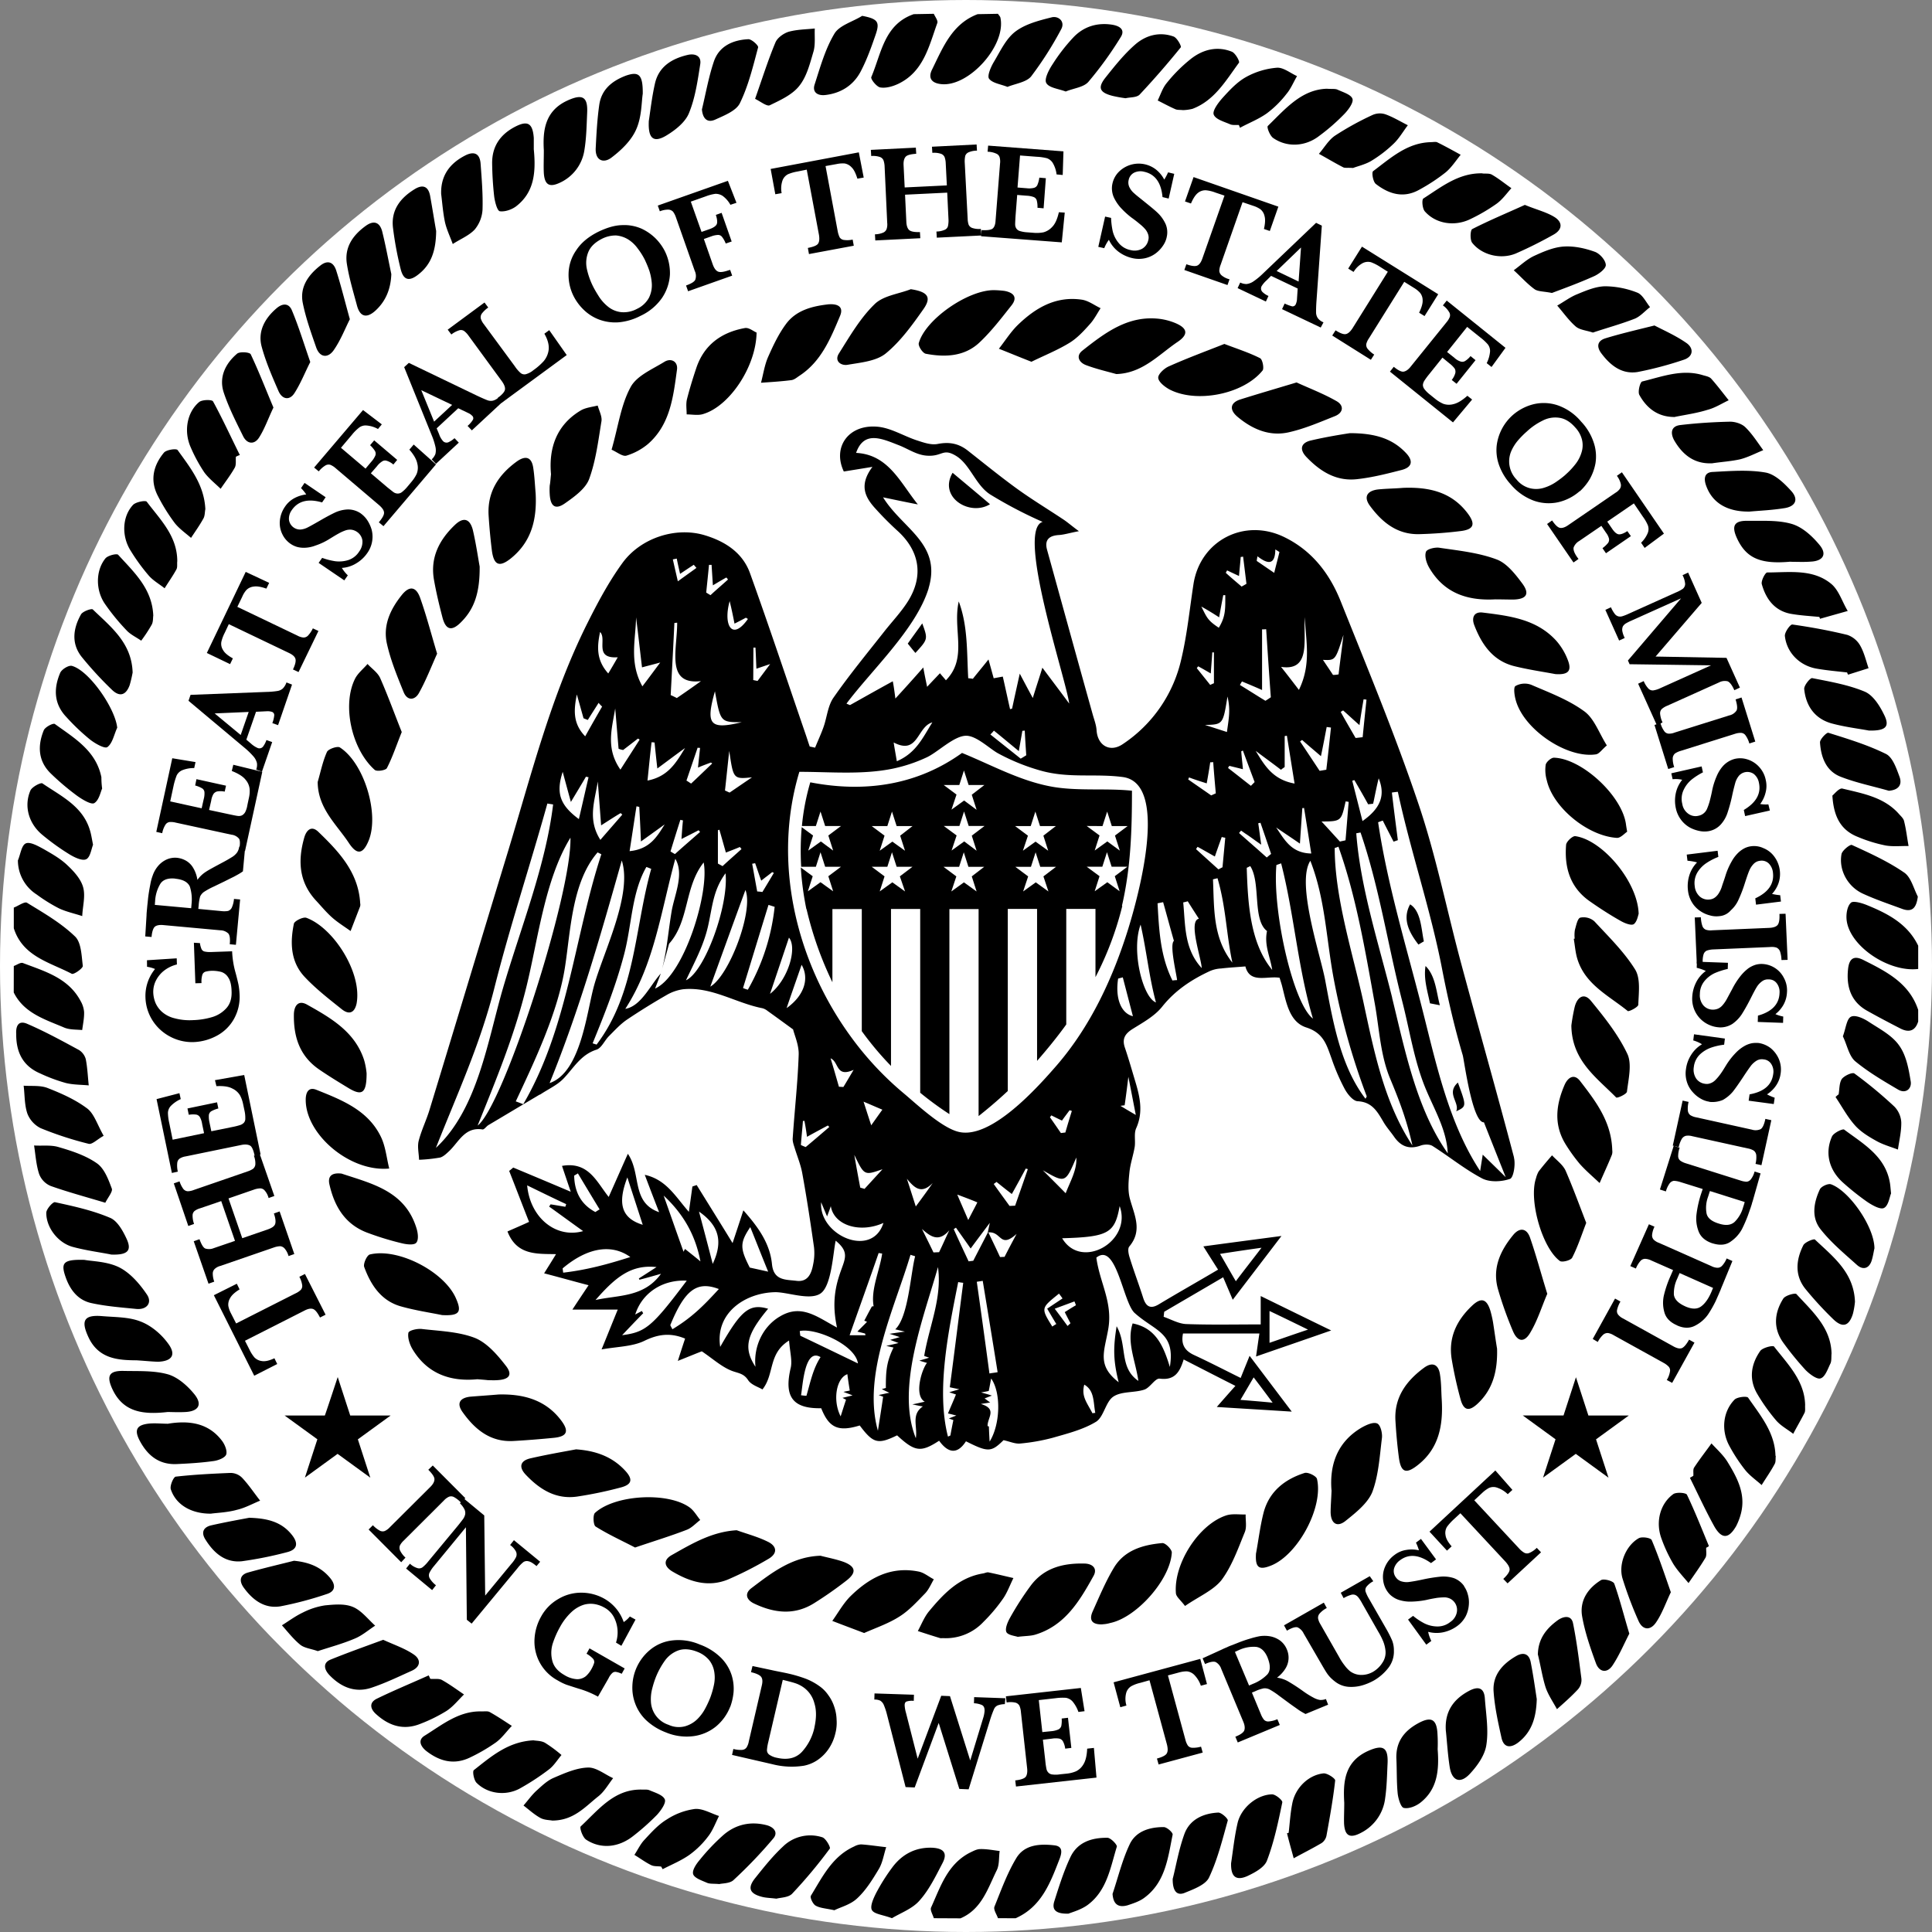 <svg xmlns="http://www.w3.org/2000/svg" viewBox="0 0 1008 1008">
  <rect x="0" y="0" width="1008" height="1008" fill="#808080" stroke="none"/>
  <circle cx="504" cy="504" r="504" fill="#fff"/>
  <path d="M740.08 492.84c-5-6.4-8.54-13.49-4.37-21 5.73 3.5 5.82 13.1 7.18 19.31-.87.49-1.84 1.07-2.81 1.65M7.2 473.53c2.33-.87 5.63-3.3 6.89-2.52 8.73 5.34 17.66 10.48 24.94 17.47 3.39 3.1 3.49 10 4.17 15.42.19 1.26-4.66 4.66-5.73 4.18-11.44-6-25.61-9-30.27-23.78zm993.6 59.39c-1.55 5.14-5 5.91-9.31 3.68-5.83-3-11.55-6-17.28-9.22-8.53-4.75-11-12.61-10-21.83.58-5.33 2.91-7.27 8.05-4.66 11.94 6 23.87 12 28.53 26zm0-27.37c-15.43 1.85-36-12-37.36-25.71-.29-3 .3-7 2.24-8.83 1.16-1.17 5.62.1 8.24 1.16 11 4.47 21.35 9.8 26.88 21.25zM487.21 1000.8c-.58-1.94-2-4.17-1.45-5.53 4.85-10.67 8.44-22.41 20-28.53 1.84-.87 3.78-2 5.63-2 3.39-.09 6.79.59 10.18 1-.48 3.3-.09 7-1.45 9.9-4.76 9.61-7.86 20.48-19 25.23zM7.2 504c1.65-.58 3.49-2 4.76-1.55 11.45 4.36 23.67 7.76 30.08 19.79a13.78 13.78 0 0 1 1.84 5.76c.1 3.1-.58 6.3-1 9.41-3.11-.29-6.5-.1-9.32-1.26-10-4.27-21-7.47-26.39-18.34zm480-496.8c.68 1.55 2.24 3.49 1.85 4.75-4.37 12.13-7.18 25.52-20.48 31.83-2.91 1.36-6.4 2.33-9.31 1.84-1.84-.29-5.14-4.36-4.66-5.43 5.24-12.32 6.7-27.46 22.13-32.8l10.47-.19zm33.48 0c.39.68 1.07 1.26 1.26 1.94 3.2 14.46-16.49 36.39-30.95 34.74-5.34-.58-6.79-3.5-4.66-7.67 5.64-11.45 10.39-23.77 23.75-28.82l10.58-.19zm0 993.6c-.68-2-2.43-4.46-1.84-6 3.49-8.63 6.69-17.56 11.45-25.42 4.27-7 12.22-7.47 19.79-6.6 4.46.49 4 3.69 2.82 6.89-4.86 12.52-9.42 25.13-23 31.15zM384.36 798.39c5.44 1.94 11 3.4 16.11 5.92 4.95 2.33 5.43 6.21.29 9.12a185.09 185.09 0 0 1-21 10.68c-10.28 4.17-19.89 1.16-28.91-4.18-4.27-2.52-5.05-6-.3-8.63 10.48-5.92 20.87-12.13 33.77-12.91m-96.84-551c-1.16-12.81 2.33-25.32 15.43-33.18 2.53-1.55 5.92-1.85 8.93-2.62.78 2.81 2.43 5.82 1.94 8.34-1.65 10.09-2.91 20.48-6.4 30-1.85 5-7.67 9.21-12.52 12.61-5.05 3.59-7.67 1.75-8.05-4.66a34.69 34.69 0 0 1 0-4.56c.29-1.45.38-3 .67-5.92m204.39 607.27a5.75 5.75 0 0 1-1.36 0c-3.88-1.16-7.76-2.42-11.64-3.69 1.84-3.39 3.3-7.18 5.72-10.18 7.67-9.22 15.72-17.86 28.44-19.9 1-.19 2-.77 2.91-.48 4.27.87 8.53 1.94 12.8 2.91-1.84 3.69-3.2 7.57-5.43 10.77a86.4 86.4 0 0 1-10.23 12.13 26.88 26.88 0 0 1-21.25 8.44m349.35-254.51a5.25 5.25 0 0 1-.19 2.33c-2 5-4.27 9.8-6.4 14.75-3.5-3.3-7.18-6.41-10.29-9.9a88.41 88.41 0 0 1-7.47-10.34c-6.31-10.29-5-20.67-.49-31.05 1.75-3.89 5-5.92 8.06-1.94 8.15 10.57 16.4 21.25 16.78 36.19m-29.69-248.5c-6.69-1.26-14.16-2.33-21.54-4.17-11.06-2.82-16.88-11.26-20.76-21.35-1.46-3.78-.29-7.08 4.27-6.6 14.07 1.75 28.33 3.4 38.62 14.85a32.93 32.93 0 0 1 5.82 9.7c2.33 5.82.48 8.06-6.41 7.57M655.27 810.72c1.26-6.6 2.14-14.27 4-21.55 2.91-11 11-17.36 21.35-20.66 1.74-.58 6.11 1.55 6.5 3.1 3.49 14.95-10.19 40-24.26 45.32-5.92 2.32-8 1-7.57-6.21m39.4-33.19c-1-12.61 2.52-24.94 15.72-32.7 2.42-1.36 6.11-3.1 8.15-2.13 1.74.77 2.81 5.24 2.42 7.76-1.16 9.41-1.74 19.31-5 28-2.43 5.92-8.74 10.87-14.07 15.14-4.47 3.49-7.57 1.07-7.67-4.56 0-3.11.29-6.41.49-11.55M432.59 158.76c4.56-.29 7.66 1.36 5.72 6-5 11.93-9.9 24-21.44 31.44-1.26.87-2.53 1.94-4 2.13-5.24.68-10.58 1-15.82 1.36 1.17-4.46 1.85-9.12 3.59-13.2 2.62-5.92 5.44-12 9.32-17.27 5.33-7.37 13.78-9.51 22.61-10.48M250.26 295.67c.1 13.2-2.62 21.74-9.41 28.63-5 5.24-8.25 4.56-10-2.14s-3.3-13.19-4.47-19.89c-1.94-11.54 2.92-20.76 11-28.43 4.37-4.17 7.76-3.3 9.31 2.62 1.75 7.47 2.82 15.14 3.59 19.21m225-144.77c8.83 1.36 11 4.18 6.31 10.68-5.73 8.15-11.84 16.59-19.41 22.8-5 4.07-13 4.75-19.79 5.92-3.5.68-7.28-1.85-4.66-5.92 5.63-8.93 11.06-18.34 18.43-25.52 4.57-4.66 12.62-5.43 19.12-8m332 524.17c-2.91 6.69-5 13.77-8.83 20.18-3.1 5.43-6.69 5-9.12-.78a193.46 193.46 0 0 1-7.86-22.12c-2.91-10.77 1.36-19.89 8.05-28 3.3-4 7-3.59 8.74 1.36 3.2 9.22 5.72 18.73 9 29.31M575.22 847.49c-5.14.19-7.18-1.94-5.24-6.5 3.5-7.76 6.79-15.72 11.16-23 5.53-9.21 15.14-12 25.23-12.9 1.65-.2 5.14 3.39 5 5-.77 14.07-18.43 33.87-32.11 36.68a16.17 16.17 0 0 1-4.08.68m-147.1-35.76c4.07 1.06 8.34 1.84 12.32 3.3 6.11 2.42 6.6 5.53 1.16 9.7a200.18 200.18 0 0 1-16.78 11.74c-10.19 6.4-20.67 5.24-31.15.29-4.27-1.94-5.34-5.34-1.55-8.15 10.57-8 21.25-16.4 36-16.88m352.32-499c-14.75.88-27.08-3.2-34.84-16.69-1.36-2.42-2.42-5.91-1.55-8.15.58-1.45 5-2.52 7.37-2 9.9 1.45 20.09 2.52 29.4 6 5.34 1.94 9.8 7.67 13.49 12.62 4 5.43 2.14 8.15-4.66 8.34-3.2 0-6.21-.1-9.21-.1M704.27 226c13.69 0 22.52 3.1 29.4 10.47 3.89 4.18 2.92 7.38-2.42 8.74-7.57 1.94-15.14 3.88-22.9 4.75-11 1.36-19.41-3.88-26.68-11.45-4-4.17-2.82-7.57 2.42-8.73 7.86-1.84 15.82-3.11 20.18-3.78M450.83 852c-6.11-2.33-11.35-4.27-16.59-6.31 3-4.17 5.62-8.92 9.21-12.61 9.9-9.8 21.35-16.11 36-13.1 2.72.58 5.05 2.62 7.76 4-1.45 2.52-2.62 5.34-4.56 7.37-4.17 4.27-8.34 8.93-13.48 12.13-5.63 3.59-12 5.73-18.34 8.54M319.08 234.64c3.49-12.13 4.85-23.29 9.9-32.6 3.1-5.92 11.25-9.32 17.56-13.2 3.49-2.23 7.18-.29 6.69 3.88-1.94 14.17-3.49 28.82-15.23 39a32 32 0 0 1-11.16 6c-2 .58-4.75-1.75-7.76-3.11M209.61 381.93c-2.82 7-4.85 13.2-7.76 18.83-.59 1.16-5.34 1.94-6.41.87-12-10.77-17-33.67-10.28-47.35 1.45-3 4.36-5.24 6.59-7.86 2.33 2.52 5.44 4.56 6.7 7.57 4 9.12 7.37 18.44 11.16 27.94m121.77 425.49c-6.69-3.5-14-6.8-20.66-11-1.17-.77-1.46-6-.3-7.08 10.39-9.51 37.85-11.06 49.3-2.91 2.32 1.65 3.78 4.36 5.62 6.6-2.33 1.74-4.46 4.17-7.08 5.14-8.25 3.2-16.88 5.82-26.88 9.22m-82.3-87.79c-13.78 1.36-26.2-2.62-34.06-16-1.36-2.42-2.42-5.82-1.94-8.24.29-1.27 4.85-2.33 7.28-1.94 9.22 1.06 18.92 1.35 27.46 4.65 6.21 2.53 11.55 8.64 15.91 14.27 4 4.94 2 7.47-4.56 7.76-1.45.1-3 0-4.56 0-1.65-.2-3.1-.29-5.53-.49M165.75 408c1.55-5.34 2.62-10.77 4.85-15.72.78-1.56 5.44-3.11 6.7-2.33 12.61 8.05 20.66 34.44 15.13 48.42-2.91 7.18-6 8-10.28 1.65-6.41-9.8-16.3-18.15-16.4-32m672.62-19.12c-2.62 2.23-4 4.37-5.63 4.66-14.94 2.33-37.45-12.71-41.82-27.95-.77-2.52-1.36-6.89-.29-7.66a9.83 9.83 0 0 1 8.25-.68c9.41 4.07 19.31 7.76 27.46 13.68 5.34 3.69 7.86 11.35 12 17.95m-16.76 100.84a17.85 17.85 0 0 1 .1-4.56c.68-2.33 1.36-6 2.82-6.41a8.51 8.51 0 0 1 7.37 1.94c7.47 8.06 15.52 15.92 21.25 25.13 2.91 4.76 1.84 12.13 1.65 18.34 0 1.26-5 3.79-5.53 3.3-9.9-8.05-22.22-13.78-26.3-27.26-1-3.3-1.26-7-1.84-10.39a1.11 1.11 0 0 1 .48-.09m-633.61-18.25a3.49 3.49 0 0 1-.1 1.46l-4.95 12.81c-3.39-2.43-6.88-4.56-9.89-7.28s-5.63-5.92-8.35-8.83c-8.83-9.7-9.31-20.86-5.92-32.7 1.07-3.69 3.59-6.4 7.18-3.1 10.77 10.38 21.16 21.25 22 37.64m15.14 138.18c-20.48 1.94-43.38-17.66-43.57-35.52-.1-3.68 1.16-7.37 5.63-5.53 13.1 5.24 26.58 10.48 33.38 24.07 2.62 5.14 3.1 11.16 4.56 17m315.77-458.3a48.8 48.8 0 0 1 5.24.39c4.75.87 7.08 3.39 3.49 7.76-5.14 6.5-10.29 13.2-16.2 18.82-7.86 7.67-18.15 8.15-28.34 6.21-1.65-.29-4.07-4.07-3.68-5.53 3.39-12.42 25.9-27.94 39.49-27.65m-124.11 22.12c-.29 17.86-14.16 38.43-27.84 42.5-2.62.87-5.73.2-8.64.2 0-2.72-.48-5.44.19-8.06 1.36-5.34 3-10.67 4.76-15.91 4-12.23 13.1-18.83 25.32-21.06 2.14-.48 4.66 1.75 6.21 2.33m187.66 21.64c-5.33-1.46-10.67-2.72-15.81-4.66-3.59-1.36-5.44-4.75-1.85-7.57 11.94-9.41 24.16-18.72 40.76-16.49a32.45 32.45 0 0 1 7.27 1.94c6.8 2.72 7.57 6 1.65 10-9.8 6.6-18.34 16.4-32 16.79M530.98 854c-1.36-.48-5.15-.87-5.92-2.52-.78-1.84.68-5.24 1.94-7.47a154.11 154.11 0 0 1 10.67-16.59c7-9.51 17.18-11.94 28.24-11.65 4.07.1 6.79 2.52 4.65 6.41-7.27 13.09-14.94 26.1-30.66 30.75-2.52.68-5.14.59-8.92 1.07M260.16 727.56c12-.29 24.26 2.23 32.8 13.78 4 5.43 2.91 8.15-4 8.83s-14.07 1.26-21.06 1.65c-11.93.68-20-5.92-26.39-14.85-3.39-4.56-1.84-7.57 3.69-8.25 4.56-.38 9.12-.67 14.94-1.16m594.8-250.73c-.29.68-.77 4-2.52 5.34-1.36.87-4.75-.49-6.79-1.65-5.53-3.11-10.77-6.5-15.91-10.09-10.48-7.18-13.59-17.66-12.62-29.69.2-1.75 3.49-4.76 4.85-4.47 14.17 2 32.61 23.87 33 40.56M676.43 199.52c6.79 3.1 14.16 5.91 20.95 9.8 4 2.32 3.5 6.11-1.06 7.86-7.77 3.1-15.43 6.4-23.39 8.24-10.28 2.53-19.4-1.36-27.26-7.95-4.18-3.5-4.08-7.18 1.26-9 9.22-2.91 18.53-5.62 29.5-8.92M827.6 638c-2.62 6.89-4.56 12.81-7.37 18.24-.78 1.36-5.24 2.52-6.41 1.65-9.31-6.89-16.3-31.92-12.42-43.18a13.85 13.85 0 0 1 1.36-3.49c2.23-2.91 4.56-5.63 7-8.44 2.42 2.62 5.62 4.85 7.08 8 3.88 8.93 7.18 18 10.77 27.27M191.27 560c0 10.38-2.33 11.93-9.32 7.76-5.14-3.11-10.38-6.31-15.33-9.7-10.28-7-13.48-17.08-13.29-28.82.1-4.27 2.13-7.57 6.6-5.24 12.52 7 25.32 14.26 30.08 29.2a38.23 38.23 0 0 1 1.26 6.8m427 277.89c-2.42-3.2-4.56-4.75-4.75-6.59-1.26-15.43 11.93-36 26.29-40.66 3.11-1 6.7-.39 10.1-.48-.1 3.1.68 6.59-.49 9.31-3.49 8.54-6.69 17.66-12.13 24.94-4.36 5.43-11.84 8.54-19 13.48M230.66 686.13c-6.11-1.26-14.16-2.43-21.92-4.66-10-3-15.34-11.16-18.73-20.47-.58-1.65 1.45-6.21 3-6.5 14.94-3.59 39.2 9.21 45 23.19 3 6.89 1.65 8.92-7.38 8.44m618.32-252.19c-1.36.88-3.5 3.4-5.44 3.21-15.23-1-33.28-15.92-36.48-30a19.4 19.4 0 0 1-.58-8.15c.29-1.45 2.81-3.68 4.27-3.68 14.45.38 35.22 19.5 37.55 34.34.1.68.19 1.46.68 4.27M538.16 188.75c-6.7-2.62-11.84-4.76-17-6.8 3.29-4.17 6.11-8.73 9.89-12.42 9.22-8.92 19.8-15.13 33.28-13.19 3.5.48 6.6 2.91 9.9 4.46-1.84 2.81-3.39 5.92-5.63 8.35-3.2 3.59-6.59 7.27-10.57 9.7-6.31 3.88-13.2 6.6-19.89 9.9m-258.67 68.69c.68 13.2-1.94 25-12.9 33.87-5.92 4.75-8.83 3.68-9.9-3.79-.78-6.21-1.36-12.51-1.75-18.72-.68-12.23 5.24-21.16 14.75-28.05 4.37-3.1 7.67-2.52 8.54 3.3.68 4.37.87 8.93 1.26 13.39m540.37 277.61a96.26 96.26 0 0 1 1.74-9.7c1.27-5 4.76-7.67 8.45-3.21 7.08 8.64 14.26 17.66 19 27.66 2.53 5.34.59 13.19-.19 19.79-.19 1.26-5 3.5-5.63 3-10.13-10.37-23.13-19.1-23.37-37.54M228.08 341c-3.1 6.89-5.82 14-9.5 20.57-2 3.69-6 4.36-8-.49-3.3-8.15-6.7-16.4-8.64-24.93-2.33-9.8 1.75-18.34 7.77-25.81 3.88-4.76 7.27-4.37 9.41 1.35 3.3 9.22 5.72 18.63 8.92 29.31m-49.87 271.3c15.72 5.24 33.09 9 39.1 28.43.78 2.42 1.27 6.11-.09 7.66-1.17 1.36-5 .88-7.47.29a151.43 151.43 0 0 1-17.28-5.24c-11.93-4.17-17.75-13.39-20.47-25.13-1.16-4.56 1-6.6 6.21-6m8.25-93a23.25 23.25 0 0 1-.39 4.37c-1.07 4.75-3.88 5.92-7.67 2.91-6.69-5.34-13.58-10.68-19.4-16.89-7.38-7.85-7.67-17.85-5.63-27.75.29-1.45 4.85-3.68 6.5-3.1 13.2 4.85 26.69 25.13 26.59 40.46m114.11 236.87c9.89.68 18.53 3.59 25.32 10.77 4.56 4.76 4 7.57-2 9.13a207 207 0 0 1-22.8 4.75c-11 1.55-19.4-3.69-26.68-11.35-4-4.17-2.82-7.47 2.52-8.64 8-1.84 15.82-3.2 23.68-4.66m431.51-501.65c12.91-.48 24.74 1.85 33.28 12.81 4.76 6.11 3.79 9-3.78 9.8-7 .87-14.07 1.36-21.06 1.55-11.45.29-19.4-6.11-25.81-14.84-3.39-4.66-1.36-7.67 3.88-8.44 4.37-.49 9-.49 13.49-.88m-93.34-75.1c7.18 2.72 13.19 4.66 18.72 7.47 1.27.68 2.14 5.34 1.27 6.41-10 12.42-34.64 17.27-48.71 9.8-2.43-1.36-5.63-3.89-5.73-6-.1-1.94 3.2-5 5.63-6 9.51-4.27 19.31-7.86 28.82-11.64m113.47 550.81c.77 13.19-1.36 25.32-12.42 34.05-6.12 4.86-8.83 4-9.9-3.59-.87-6.5-1.46-13.09-1.84-19.6-.68-12 5.62-20.66 14.84-27.46 4.56-3.39 7.76-1.74 8.44 3.69.68 4.27.59 8.54.88 12.91m28.87-26.49c.29 11.45-2.14 21.05-10.1 28.52-4.56 4.27-7.37 3.69-9-2.42a211.34 211.34 0 0 1-4.56-20.67c-1.84-11.25 2.52-20.28 10.48-27.85 4.85-4.65 7.76-3.78 9.7 2.53a59.74 59.74 0 0 1 1.36 5.91c.78 5 1.46 10 2.14 14M705.92 87.64c-2.91-.2-4.07.1-5-.29-4.36-2.23-8.53-4.76-12.8-7.09 2.81-3.2 5-7.18 8.44-9.5A152.59 152.59 0 0 1 716.08 60a9.36 9.36 0 0 1 6.7-.38c4.07 1.45 7.86 3.78 11.74 5.72-2.43 3.2-4.47 6.79-7.28 9.51a66.29 66.29 0 0 1-12 9.22c-3.2 1.84-7.18 2.72-9.32 3.59m-635 622.07c-9-.1-19.41-.59-24.74-12-4.08-8.73-2.43-11.83 7.08-11.06 6.7.58 14 .39 20.09 2.82 5.46 2.07 10.73 6.51 14.29 11.39 4.46 5.92 2.13 9.31-5.14 9.6-3.4-.09-6.7-.48-11.55-.77M69.2 350.88a64.46 64.46 0 0 1-1.55 6.6c-1.84 5-5 6.41-9.12 2.53a190.43 190.43 0 0 1-15.91-17.28c-5.53-7-4.47-14.84-.39-22.12.87-1.65 5.63-3.3 6.21-2.62 9.41 9.12 20.28 17.37 20.76 32.89m275.77 623c-1.75-.3-3.69 0-5.24-.78-3-1.46-5.82-3.59-8.74-5.34 1.75-2.62 3.11-5.63 5.24-7.86 3.59-3.88 7.28-8 11.75-10.67a35.21 35.21 0 0 1 14.65-5.43c4-.3 8.34 2.32 12.51 3.68-1.84 3.59-3.2 7.47-5.62 10.58a45.61 45.61 0 0 1-9.71 9.61c-4.36 3.1-9.41 5.14-14.07 7.56-.29-.48-.58-1-.77-1.35m212.5 24.54c-6.6.2-8.83-2-7.38-6.5 2.43-7.66 4.85-15.42 8.25-22.7 3.69-8.15 11.35-10.48 19.5-10.38 1.75.09 5.14 3.68 4.85 4.65-3.39 11-5.14 23-15.33 30.47-3.39 2.43-7.66 3.59-9.89 4.46m252.18-845.58c-4.27-.87-7.18-.68-9-1.94-4-2.91-7.18-6.59-10.87-9.89 3.49-2.53 6.6-5.53 10.38-7.38 5.05-2.33 10.38-4.66 15.72-5s11 .87 16.11 2.71c2.62.88 5.72 4.37 5.82 6.89.1 1.94-3.69 4.85-6.41 6-7.56 3.39-15.33 6.21-21.73 8.63M283.74 78.42c-.58-10.09.39-20.67 12.61-26.1 7.57-3.4 10.39-1.75 10 6.5-.29 6.5-.39 13.2-1.46 19.6a22.32 22.32 0 0 1-12.71 16.88c-5.53 2.62-8 1.17-8.44-4.94-.19-3.59 0-7.09 0-11.94m272.34-30.66c-3.88-1.46-8.83-1.94-10.19-4.46-1.17-2 1.36-6.89 3.3-9.8a93.44 93.44 0 0 1 11.09-14.27c5.43-5.53 12.42-7.57 20.18-6.31 3.79.68 6.79 2.62 4.17 6.6a187.9 187.9 0 0 1-16.78 23.19c-2.43 2.82-7.57 3.3-11.74 5m403.16 523.34c.49-2.72.29-5.92 1.65-8.06 1.26-1.74 5.53-3.68 6.6-2.91a221.79 221.79 0 0 1 20.86 17.28 12.81 12.81 0 0 1 3.59 8.15c.1 4.75-1.07 9.51-1.75 14.26-3.78-1.46-7.76-2.52-11.35-4.56-4-2.23-8-4.66-11-8-4-4.46-6.79-9.8-10.19-14.84a10.07 10.07 0 0 1 1.55-1.36m-128.15-397.5c-3.49-1.16-6.89-1.36-9-3.2-3.59-3.11-6.4-7.18-9.61-10.87 3.5-2 6.89-4.56 10.58-6 4.66-1.94 9.61-4 14.46-4.08a46.84 46.84 0 0 1 16.69 3.3c2.81 1.07 4.56 4.95 6.69 7.57-2.62 2-4.95 4.75-7.86 6-7.18 2.82-14.75 4.86-21.93 7.28m155.53 449.16c-.77 1.84-1.35 6.4-3.68 7.57-1.94 1-6.21-1.46-8.93-3.3a136.09 136.09 0 0 1-12.42-9.9c-7.28-6.5-9.61-15.43-5.82-24 .78-1.94 5.63-4.26 6.4-3.68 10 7.47 21.54 13.87 23.87 27.85.2 1.16.29 2.42.58 5.43m-551.33 374c-4.56-1-7.47-1.07-9.8-2.43-1.36-.77-3-4.17-2.42-5.14 6-9.8 11.16-20.57 22.61-25.71a8.33 8.33 0 0 1 3.59-1.07c4.36.29 8.73 1 13.09 1.45-1.26 3.79-1.84 8.06-3.88 11.45-3.2 5.34-6.69 11-11.15 15.14-3.5 3.4-8.74 4.66-12 6.31m266-56.18c-.59-10.39-.1-21.35 12.61-27 7.67-3.39 10.38-1.74 10 6.6-.29 6-.38 12.13-1.26 18.14a23.26 23.26 0 0 1-12.51 18c-5.83 3.11-8.54 1.75-8.93-4.75-.1-3.3.1-6.6.1-11.06M961.5 540.68c1.56-4.17 1.94-9 4.18-10.19s6.69.87 9.31 2.62c5.63 3.69 12.23 7.08 15.91 12.42 3.69 5.14 4.95 12.23 6 18.73.58 3.59-2.43 6.59-6.5 4.27-7.76-4.56-15.72-9.22-22.61-14.95-3.2-2.91-4.17-8.63-6.31-12.9M746.87 74.15c1 0 2.23-.29 3 .1 4.07 2 8.15 4.27 12.22 6.5-2.52 3.1-4.75 6.6-7.76 9.12A95.65 95.65 0 0 1 740.47 99c-8.15 4.56-15.72 2.33-22.61-3-1.46-1.06-2.33-6-1.46-6.69 9.22-6.89 17.95-15 30.47-15.14m-666.9 247c-.19 1.26 0 3.11-.77 4.66a78 78 0 0 1-5.53 8.44c-2.62-1.84-5.63-3.2-7.67-5.43a112.88 112.88 0 0 1-11.06-13.49c-5.14-7.18-5.14-17.66.1-24.06 1.26-1.46 5.82-2.62 6.6-1.85 8.15 9 17.75 17.57 18.33 31.73m30.18 468.57c-10.38.09-18.34-4.66-21-12.62-.68-1.84 1.35-6.5 2.52-6.69 9.41-1.07 19-1.55 28.53-1.94a8.51 8.51 0 0 1 6.11 2.52c3.49 3.69 6.31 8 9.41 11.93-4 1.65-7.86 3.79-12 4.76-4.76 1.36-9.9 1.55-13.49 2m168.25-712c1.26 12.52.1 22.61-9 29.79-2.33 1.84-6 3.11-8.73 2.72-1.36-.29-2.53-4.85-2.91-7.67a172.51 172.51 0 0 1-1.07-17.27c-.1-8.64 4-14.85 11.55-18.92 6.88-3.69 9.6-2.23 10.18 5.63v5.72m648 681.84c-.2 1.36.1 3.11-.58 4.27-2 3.78-4.56 7.37-6.8 11-2.91-2.62-6.4-5-8.83-8.15a85.73 85.73 0 0 1-8.21-12.66c-4.17-8-3.1-17.66 2.91-23.77 1.36-1.36 6.41-1.94 7.08-1 6.51 9.41 14 18.24 14.27 30.37M53.29 411.43c-.78 1.55-1.55 6-4.07 7.57-1.56 1-6.21-1.84-8.83-3.69a132.64 132.64 0 0 1-13.88-11.74c-6.6-6.4-7-14.36-3.69-22.51.68-1.75 5.05-4 5.83-3.3 10.18 7.38 21.44 13.88 24.25 27.75a44.42 44.42 0 0 0 .39 5.92m914.52 267.71a40.63 40.63 0 0 1-1.07 6.31c-2 6.5-5.43 7.57-10.38 2.72A183.4 183.4 0 0 1 942 672.54c-5.72-7.08-5-15.13-1.16-22.8.77-1.65 5.53-3.59 6.11-3 9.41 8.93 20.28 17.08 20.86 32.41M617.24 57.46c-1.56-.19-2.91 0-4-.48-3.11-1.36-6.11-3-9.22-4.56 1.46-3 2.52-6.41 4.56-8.93a79.6 79.6 0 0 1 12.81-12.81c6.21-4.85 13.68-6.79 21.35-3.69 1.84.78 4.17 5.05 3.68 5.73-6.79 9.22-12.71 19.7-24.25 24.06a23.33 23.33 0 0 1-5 .68m25.13 914.72c1-6.6 1.74-13.88 3.39-21 1.85-8 10.1-14.85 18-15 1.85 0 5.54 3.11 5.34 4.18-2.13 10.28-4.27 20.57-8 30.37-1.35 3.59-6.4 6.3-10.38 8.15-5.82 2.52-8.54.19-8.34-6.79M338.47 63.38c.87-5.72 1.65-12.71 3.2-19.6 1.94-9 8.83-13.2 17.17-15.14 3.88-.87 7.18.59 6.5 4.86-1.35 8.63-2.62 17.66-5.92 25.61-1.94 4.76-7.27 8.93-12 11.74-6.5 3.79-9.31 1.36-8.92-7.47M956 415.12c1.07-.87 3.59-4.08 5.24-3.69 10.38 2.53 21.45 4.37 29.21 12.91 1.16 1.36 2.72 2.62 3 4.17 1.06 4.17 1.55 8.64 2.33 12.9-4-.09-8.16.39-12-.29a75.49 75.49 0 0 1-14.45-4.46c-8.64-3.4-12.62-10.19-13.3-21.54M801.79 886.5c-.29 9.7-2.62 17.07-9.51 22.51-4 3.1-7.76 3.1-8.93-2.52-1.74-7.86-3.49-15.72-4.07-23.78-.68-8.63 4.56-14.55 11.84-18.72 3.78-2.14 6.59-1.07 7.47 3 1.36 6.89 2.33 13.78 3.2 19.51m.58-23.48c.2-8.16 4.56-13.49 10.48-17.76 3.11-2.14 7-2.62 7.86 1.65 1.94 9.51 3.11 19.21 4.37 28.82a7.41 7.41 0 0 1-1.75 5.62c-3.4 3.69-7.18 7-11 10.39-2-3.69-4.56-7.38-5.92-11.36-1.75-5.53-2.62-11.54-4.08-17.36M227.56 120.44c-.1 10.28-2.52 17.46-9.22 22.7-4.85 3.88-7.86 3.11-9.31-2.81a178.26 178.26 0 0 1-4-21.54c-1.07-9.13 3.78-15.43 11.16-20 4.17-2.62 7.27-1.85 8.24 3.49 1.17 6.5 2.24 13.29 3.11 18.15m444.81 835.74c.58-5 .87-10.1 1.84-15 1.46-8.15 8.25-15 16.21-15.92 1.94-.29 6.31 2.62 6.21 3.69-1.07 9.7-2.82 19.31-4.56 28.92a6.22 6.22 0 0 1-2.43 3.68c-4.75 2.82-9.8 5.34-14.65 8-1.16-4.37-2.43-8.64-3.49-13.1a3 3 0 0 0 .87-.19M130.24 791.89c10.09.29 17 2.52 22.12 9 3.3 4.17 2.91 7.56-2.52 8.92a196.93 196.93 0 0 1-23.68 4.76c-8.73.87-14.65-4.37-19-11.36-2.33-3.68-1.06-6.4 3-7.37 7.28-1.65 14.75-3 20.09-4m833.5-441c-5.24-.58-10.58-1.06-15.72-1.94-8.93-1.45-15.82-8.24-16.79-17.07-.19-1.94 2.81-6.12 3.88-6 9.61 1.36 19.21 3.11 28.72 5.43a12.24 12.24 0 0 1 6.79 5.73c2 3.59 2.92 7.66 4.27 11.64L964.22 352a5 5 0 0 1-.48-1.07M941.81 733c-.1 1.56.19 3-.29 4.08-1.85 3.69-4 7.28-5.92 11-3-2.33-6.5-4.17-8.93-7a98.14 98.14 0 0 1-9.7-13.59c-4.66-7.76-3.5-15.62 1.45-22.7 1.26-1.65 6.6-3 7.18-2.23 7.18 9.21 15.92 17.85 16.21 30.46m43.76-320.42c-8.44-2.43-17.18-4.18-25.33-7.38-7.57-3-10.19-10.28-10.67-17.85-.1-1.65 3.49-5.34 4.37-5.05 10.18 3.2 20.47 6.31 30.07 11.06 3.5 1.75 5.44 7.57 7.09 12 1.45 4.17-.68 6.79-5.53 7.18M54.94 627.52c-10.67-3.2-19.7-5.63-28.43-8.73a10.88 10.88 0 0 1-6.11-6.31c-1.55-4.75-1.85-9.9-2.62-14.84 4.36.29 8.83-.39 12.9.87 6.89 2 14.07 4.36 19.89 8.44 3.89 2.72 6 8.44 7.77 13.2.58 1.55-2 4.56-3.4 7.37M587.25 51.25a68.92 68.92 0 0 1-6.89-1.25c-6.69-1.75-7.76-4.27-3.59-9.51 4.86-6.11 9.8-12.32 15.63-17.37 5.53-4.75 12.61-6.69 19.89-4.07 1.84.68 4.17 5 3.78 5.63q-10.34 12.8-21.54 24.74c-1.65 1.55-5 1.26-7.28 1.84m-6.79 936.84c2.91-8.64 5-17.47 8.83-25.62 3.2-7.08 10.48-9.22 17.86-9.22 1.65 0 4.94 2.92 4.65 4-2.42 12-3.78 24.75-14.65 32.8-2.52 1.94-5.82 3-8.83 4-4.85 1.36-7.47-.49-7.86-5.92M54.08 592.59c-3.5 1.94-6 4.66-7.86 4.17a178.4 178.4 0 0 1-25-8.15 14.23 14.23 0 0 1-6.94-7.61c-1.55-4.56-1.35-9.7-1.94-14.55 4.18.29 8.83-.29 12.62 1.26 7.18 2.81 14.36 6 20.47 10.58 3.65 2.71 5.24 8.28 8.65 14.3m279.83 341.06c1.94.2 3.59-.19 4.94.39 2.92 1.26 7 2.43 8 4.76.78 1.84-1.94 5.72-4 8a121.7 121.7 0 0 1-12.42 11.07c-7.66 6.11-17 7-24.64 1.94-1.85-1.27-3.5-6.21-2.82-6.89 9.12-8.54 17.18-19.12 31-19.22M57.85 654.5c-5.34-1.07-12.61-2-19.7-3.89-7.76-2-14.07-10.09-14-17.85 0-1.94 3.49-5.82 4.56-5.53 9.8 2.13 19.6 4.27 28.72 8.15 3.79 1.55 6.7 6.79 8.64 11 2.81 6.12.58 8.54-8.25 8.16m920.15-3.21c-.29 1.07-.68 3.88-1.46 6.41-1.36 4.17-4.56 5-7.66 2.23-6.6-5.92-13.49-11.64-18.92-18.53-5-6.21-3.69-14-.39-21 .77-1.46 4.27-3.11 5.82-2.53 9.41 3.4 22.51 22 22.61 33.38M850.08 852.34c-2.72 5.24-5.24 11.35-8.83 16.69-2.81 4.08-6.89 3.49-8.63-1.36-2.91-8-5.73-16.1-7.18-24.45-1.36-8.15 3.1-14.65 9.89-18.82 1.46-.88 6.41.48 6.89 1.84 2.82 7.86 4.85 16.11 7.86 26.1M278.31 908c1.65.29 4.07.19 6 1.26a69.13 69.13 0 0 1 8.64 6.4c-2.14 2.53-4 5.63-6.6 7.57a126.08 126.08 0 0 1-15.14 9.9c-7.37 4-16.78 2.81-22.51-2.91-1.45-1.36-2.33-6.11-1.45-6.7 9-7.08 17.85-14.84 31.05-15.52m187.08 92.8c-5-1.84-9.31-2.13-10.48-4.27-1.06-1.94.78-6 2.14-8.73a100.67 100.67 0 0 1 8.93-14.07c5-6.41 11.83-10 20.37-9.7 5.92.29 8.25 2.71 5.34 8.15-3.49 6.69-6.89 13.77-11.84 19.31-3.69 4.36-10 6.59-14.46 9.31M182.54 166.53c-2.53 5-4.85 11.06-8.45 16.2-2.91 4.17-7.18 4-9.12-1.46-2.62-7.56-5.43-15.33-7-23.19-1.65-8.24 2.81-14.55 9.12-19.5 3.78-3 6.79-1.94 8.25 2.33 2.52 7.86 4.46 15.82 7.18 25.62m-20.67 22.41c-2.72 5.34-5 11.16-8.25 16.2-2.52 3.89-6.31 3.3-8.25-1-3.3-7.57-6.69-15.33-8.83-23.28s1.65-14.85 7.86-20.09c3.11-2.62 6.41-2.72 8 1.36 3.49 8.34 6.11 17 9.51 26.78m751 78c-11.74.2-19.41-4.56-22.61-13.19-1.36-3.5-1.36-7.18 3.11-7.47 9.31-.49 18.82-1.27 27.75.29 5 .87 9.9 5.72 13.58 9.8 3.88 4.46 1.85 8.05-4 8.83-6.21 1-12.51 1.26-17.85 1.74M9.34 448.89c1.35-3.11 1.84-7.77 4.07-8.83s6.41 1.35 9.32 2.91c4.36 2.52 8.83 5 12.51 8.54 3.4 3.2 7 7.18 8.15 11.45 1.27 4.65-.29 10-.48 15-4.08-1.36-8.35-2.24-12.23-4.08a84.42 84.42 0 0 1-11.54-7.18 21.16 21.16 0 0 1-9.8-17.85m853.87-279.03c4.85 2.53 11.26 5.34 16.79 9.22 3.78 2.72 3.49 7-1.46 8.64a186.58 186.58 0 0 1-24.06 6.4c-8.35 1.36-14.36-3.49-19.12-9.89-2.52-3.5-1.84-6.41 2.23-7.67 7.57-2.33 15.43-4.17 25.62-6.7m-756.07 95.87c-.29 1.07-.19 3.11-.87 4.56-1.94 3.59-4.37 7-6.6 10.38-2.91-2.52-6.11-4.75-8.44-7.66a96.1 96.1 0 0 1-8.83-14.17c-4.27-8.15-2.43-15.91 3.11-22.61 1.26-1.55 6.59-2.32 7.18-1.35 6.59 9.16 13.87 18.16 14.45 30.85m842 56.18c-5.05-.48-10.09-.77-15-1.65-8.34-1.65-12.81-7.76-14.94-15.43-.49-1.74 1.84-6.11 2.81-6.11 11.45 0 23.77-2 33.38 5.92 4 3.3 5.73 9.32 8.64 14.17l-14.46 4.07a4.38 4.38 0 0 0-.39-1M375.43 983c-3.1-.29-5 0-6.59-.68-2.62-1.16-6.5-2.42-7.18-4.46s1.65-5.43 3.49-7.57a106.4 106.4 0 0 1 12.52-13.1c6.3-5.33 13.87-7 22-5 3.79.88 6.6 3.69 3.79 7a241.56 241.56 0 0 1-20.67 21.64c-1.84 1.84-5.63 1.75-7.38 2.13m236.47-2.81c1.65-6.4 3.11-15.14 6.11-23.39 2.82-7.56 9.9-10.67 17.57-11.06 1.74-.09 5.33 3.3 5 4.18-2.81 10.09-5.34 20.37-9.8 29.78-1.84 3.69-7.76 5.92-12.32 7.77-4.08 1.84-6.7-.29-6.6-7.28M123.08 238.23c-.2 1.94.29 4.37-.68 5.92-2.14 3.78-4.85 7.28-7.28 10.87-2.91-2.82-6.11-5.34-8.44-8.44a79.75 79.75 0 0 1-7.18-13.2c-3.69-8.25-2-18.24 4.36-23.58 1.56-1.36 6.8-1.36 7.28-.39 5 9.12 9.32 18.63 14 28a9.76 9.76 0 0 0-2 .87m750.74-20.72c-8.73.1-14.65-4.46-18.53-11.45-1-1.65.39-6.89 1.46-7.08 10.38-2.52 20.86-6.69 31.92-3.2 1.46.39 3.2.77 4.08 1.75 3.2 3.59 6.11 7.47 9.12 11.25-3.69 1.75-7.18 4-11.07 5-5.53 1.74-11.25 2.52-17 3.68M288.08 949.86c-1.17-.29-4-.2-6.12-1.36-3.2-1.75-5.92-4.27-8.83-6.5 2.24-2.52 4.18-5.34 6.7-7.67 2.81-2.52 5.63-5.33 9.12-6.79 5.63-2.42 11.74-5.14 17.76-5.34 4.36-.19 8.83 3.59 13.19 5.54-2.52 3.2-4.56 7-7.76 9.5-6.89 5.44-12.81 12.62-24.06 12.62m-122.26-88.4c-3.5-1.26-6.89-1.55-9.12-3.3-3.59-2.91-6.5-6.69-9.61-10.18 3.59-2.24 7.08-4.86 11-6.7a37.78 37.78 0 0 1 11.45-3.69c5-.48 10.39-1 14.75.88s7.77 6.4 11.45 9.7c-3.59 2.33-7 5.34-11 6.89-6.21 2.62-12.81 4.37-18.92 6.4m584.26 51.14c.88 11.35-.29 21-8.92 27.85-2.33 1.84-6 3.39-8.74 2.81-1.55-.29-2.91-4.85-3.2-7.57-.58-6-.39-12-.68-18.24-.29-8.64 4-14.26 11.16-18.24 7-3.88 9.9-2.33 10.29 5.43a75.29 75.29 0 0 1 .09 8m-550.17-57.1c5.72 2.62 11.25 4.47 15.81 7.57 4 2.62 3.88 6.5-1 8.64-6.89 3.1-13.68 6.4-21 8.83-8.54 2.81-15.91-.39-21.93-6.7-2.62-2.81-3.49-6.3.68-8 8.83-3.59 17.86-6.79 27.37-10.29m554.53 47.65c-.78-9.8 3.59-16.5 12-21 4.66-2.52 8-1.94 8.35 4.07.58 8.06 2 16.21.77 24.07-.77 5.43-4.75 11-8.73 15.23-4.95 5.24-9.22 3.49-10.38-3.59-1-6.31-1.36-12.61-2-18.82M92.49 292.86c-.19 1.36.2 3.11-.48 4.27-1.85 3.4-4.08 6.5-6.12 9.8-2.81-2.23-6.11-4.08-8.34-6.7a100.83 100.83 0 0 1-9.32-12.8c-4.85-7.57-4.56-17.86 1.17-24 1.45-1.55 6.6-2.52 7.18-1.65 7 9.31 15.91 17.85 15.91 31.05m433.15-247.5c-3.69-1.45-7.86-1.94-9.61-4.27-1.06-1.45.88-6 2.43-8.63 3.39-5.63 6.31-12.13 11.25-15.92 5.24-4 12.42-5.82 19-7.47 3.5-.87 7.09 2.14 5 6.12a181.75 181.75 0 0 1-15.75 24.74c-2.52 3-8 3.69-12.32 5.43m364.55 762.18c-.1 1.75.38 3.88-.39 5.24-2.72 4.56-5.82 8.83-8.83 13.2-2.72-3.3-5.73-6.4-8-10.09a77.49 77.49 0 0 1-6.11-13.1c-3.2-8.64-.78-18.15 6.11-23.19 1.55-1.17 6.7-.78 7.18.29 4.17 8.73 7.76 17.85 11.45 26.78a4.42 4.42 0 0 1-1.45.87M43.98 657.31c4 .78 11.83.78 18.14 3.88 5.82 2.91 10.77 8.64 14.56 14.26 2.81 4.18 0 8-5.54 7.48-7.76-.78-15.62-1.36-23.19-3-7.27-1.46-11.45-7-13.77-13.78-2.53-7.28-1.17-9.12 9.8-8.83m4.56-216.57c-.88 2.23-1.46 6.59-3.59 7.56s-6.12-1-8.64-2.52a122.39 122.39 0 0 1-14.07-10.09c-7.18-5.82-9.9-15-6.4-23.19.77-1.94 5.43-4.37 6.3-3.78 9.61 6.59 21 11.83 24.75 24.35.68 2.13 1 4.37 1.65 7.67m94.12-228.12c-2.82 5.91-4.56 11.06-7.47 15.62-2.43 3.88-6.31 3.49-8.35-.68-3.69-7.47-7.47-14.85-10.09-22.71s.68-15 6.89-20.28c1.36-1.26 6.69-.87 7.18.29 4.27 9 7.86 18.34 11.84 27.76M692.24 46.3c2.62.2 4.37-.09 5.63.49 2.91 1.36 7 2.52 7.76 4.75.68 1.94-2.13 5.73-4.17 7.86a104.53 104.53 0 0 1-13.1 11.45c-7.18 5.63-16.79 6.21-24.06 1.17-1.75-1.17-3.5-5.73-2.82-6.31 9-8.73 17.47-19 30.76-19.41m179.51 784.4c-2.72 5.73-4.56 11.16-7.76 15.82-2.91 4.27-7 4.17-9.22-1.07a199.1 199.1 0 0 1-8.25-21.93c-2.23-7.56 1.85-17.27 8.54-21 1.65-.88 6.21-.2 6.7 1 3.68 8.73 6.69 17.76 10 27.26M449.86 8.27c8.05 1.55 9.31 3.1 7 9.8s-4.65 13.29-7.95 19.5c-3.79 7-10.19 11.06-18.24 12-4.08.49-7-1.45-5.63-5.53 2.91-9 5.53-18.53 10.38-26.58 2.62-4.27 9.51-6.12 14.46-9.22m-83.64 48.8c2-8.34 3.49-16.88 6.21-24.93s9.89-11.26 17.95-11.65c1.74-.09 5.43 3.3 5.14 4.27-2.62 9.8-5.05 20-9.51 29.11-1.94 4-8.15 6.41-12.81 8.54-4.27 1.94-6.6-.58-7-5.34M153.43 814.31c7.76.77 14.07 3.2 18.92 9.12 3 3.68 2.52 6.89-1.85 8.24a183.41 183.41 0 0 1-24.16 6.41c-8.24 1.36-14.45-3.2-19.21-9.8-2.42-3.4-2-6.5 2-7.76 8.25-2.33 16.2-4.18 24.26-6.21M8.46 539.42c-.19-3 .49-7.38 5.53-5.34 9.32 4 18.34 8.93 27.27 13.78a8.26 8.26 0 0 1 3.49 4.75c.88 4.47 1.07 9.22 1.55 13.68-4-.38-8.15-.29-12-1.26a85.76 85.76 0 0 1-13.39-5c-8.47-3.63-12.54-10.43-12.45-20.61m875 230.64c.19-1.46-.29-3.4.49-4.46 2.81-4.27 6-8.35 9-12.52 2.81 3.1 6.11 6 8.34 9.61 5 8.15 9.71 16.78 7 27.07a32 32 0 0 1-2.43 6.4c-3.88 6.79-7.56 7-11.45.2-4.56-8.25-8.53-16.89-12.71-25.33.68-.39 1.17-.68 1.75-1m9.63-528.31c-9.32.39-15.33-4.65-19.6-12-2-3.68-1.75-7.37 3.2-7.95 8.44-1 17.08-1.56 25.61-1.75 2.82-.1 6.41 1 8.35 2.91 3.59 3.49 6.31 7.86 9.31 11.94-4 1.64-7.86 3.68-12 4.75-4.75 1.07-9.8 1.36-14.84 2.13m62.48 464.4c-.19 1.94.1 4-.67 5.43-1.36 2.81-2.72 6.89-5.05 7.57-1.84.68-5.63-2.14-7.76-4.27a157.87 157.87 0 0 1-11.45-14c-5.63-7.57-5.05-15.72-.29-23.29 1.06-1.75 6.21-3.11 6.89-2.43 8.34 9.12 18 17.47 18.33 31m19.51-325c-5.34-1-12.62-1.85-19.7-3.79-8.64-2.52-13.2-9.12-14.07-17.85-.19-1.84 3.11-5.92 4.17-5.72 9.32 1.84 18.92 3.49 27.46 7.08 4.27 1.84 7.67 7.18 9.9 11.74 3.3 6.4 1.26 8.73-7.76 8.54M224.55 875.92c1.94.19 4.37-.29 6 .58 4 2.23 7.76 5 11.54 7.57-3 2.91-5.72 6.41-9.21 8.64a80.93 80.93 0 0 1-13.59 6.69c-8.73 3.5-16.3 1.07-23-5-2.92-2.53-4-5.92.19-8.06 8.93-4.36 18.14-8.15 27.17-12.22.39.68.58 1.26.87 1.84M204.17 143c-.29 7.67-2.81 14.07-8.34 19.12-4.08 3.69-7.76 3.69-9.51-2.43-1.94-7.27-4.17-14.55-5.34-22-1.35-8.64 3.11-15 9.9-19.89 4.17-3 7.28-1.85 8.54 3 1.84 7.47 3.2 14.85 4.75 22.22m46.58 749.88c1.65.1 3.49-.29 4.66.29 4 2.23 7.76 4.76 11.64 7.28-2.81 2.91-5.14 6.31-8.34 8.64a91.78 91.78 0 0 1-13.69 7.95c-8.24 3.88-15.71 1.85-22.6-3.49-2.91-2.33-4.66-5.73-.78-8.05 8.93-5.54 17.56-12.72 29.11-12.62m544.83-786c6.11 2.52 11.06 3.69 15.23 6.21 4.56 2.72 4.56 6.6-.29 9.32a218.38 218.38 0 0 1-19.6 9.8c-7.86 3.3-17.75.87-22.8-5.53-1.26-1.56-1-6.7 0-7.18 9.12-4.66 18.53-8.54 27.46-12.62m-22.12-16.4c1.55.2 3.59-.19 5 .68 3.5 2 6.7 4.66 10.09 7-2.52 2.81-4.75 6-7.76 8.15a92.76 92.76 0 0 1-13.68 8c-8.25 4-18 2.43-23.68-4-1.35-1.45-1.74-6.21-.77-6.79 9.31-5.92 18.34-13.39 30.76-13.1m-379.45-38.9c3.88-11 6.79-20.28 10.57-29.3 1-2.52 4.18-4.75 6.8-5.63 4.46-1.26 9.21-1.26 13.77-1.74-.19 4.07.39 8.24-.67 12-1.85 6.21-3.5 13.1-7.48 18-3.59 4.56-9.8 7.37-15.23 10-1.46.88-4.66-1.74-7.76-3.3M87.74 742.79c10.77-1.74 20.86-.48 27.94 8.74 1.55 1.94 3 5.43 2.33 7.37-.68 1.75-4.27 3.11-6.69 3.4-6.21.87-12.52 1.26-18.93 1.55-9.21.48-15.23-4.27-19.4-12-3.11-5.82-1.75-8.44 4.85-9.12 3.3-.29 6.6.09 9.9.09m912.87-275.08c-.78 6-2.91 8.44-8.35 6.4-6.79-2.52-13.78-4.85-20.47-7.95-7.86-3.69-12.52-12.33-11-20.57.39-1.94 4.56-5.24 5.44-4.76 9.31 4.27 18.73 8.54 27.07 14.27 3.69 2.33 5 8.15 7.28 12.61M646.35 65.22c-1.46-.09-3.21.2-4.56-.38-3.11-1.36-7.57-2.53-8.54-5.05-.78-1.94 2.23-6 4.36-8.44 3.69-4.08 7.67-8.44 12.33-11.06a39.86 39.86 0 0 1 16.2-4.95c3.4-.29 7.08 2.81 10.58 4.37-1.85 3.1-3.21 6.59-5.53 9.31A52.92 52.92 0 0 1 661 59.11c-4.37 3.11-9.32 5-14.07 7.57a9.85 9.85 0 0 0-.58-1.46m-311-16.3c-.68 4.27-.48 12-3.4 18.54-2.52 5.82-7.76 10.86-12.9 14.75-4 3.1-8.54 1.74-8.25-4.86.39-7.56.78-15.13 1.85-22.6 1.16-8.16 6.79-12.62 14.07-15.34 6.59-2.23 8.73-.48 8.63 9.51m-105.17 52.59c-.39-9.41 4.07-15.91 12.13-20.18 4.66-2.52 8-1.65 8.44 4.08.58 8 1.26 16 1 24.06a17.84 17.84 0 0 1-4.08 10.29c-3 3.2-7.56 5-11.45 7.56-1.35-3.78-3.2-7.56-4.07-11.45-1-4.75-1.36-9.6-1.94-14.36m174.87 889.1c-3.11-.39-5.14-.39-7.18-.87-6.79-1.65-8.15-4.66-3.79-10 4.57-5.72 9.13-11.45 14.46-16.39a20.37 20.37 0 0 1 20.48-4.76c1.84.58 4.46 5.34 3.88 5.92a256 256 0 0 1-19.7 23.58c-1.94 1.94-6 1.94-8.15 2.52M61.15 379.7c-1.65 3.5-2.43 8.15-5.14 10.09-1.36 1-6.6-1.94-9.32-4.17a112.23 112.23 0 0 1-12-11.45c-6.6-6.89-6.79-14.84-3.3-23.09.78-1.84 4.27-4 6-3.69 8.92 2.23 22.7 22 23.77 32.31m26.3 357c-12.91 1.46-23.19.1-28.82-11.93-3.2-6.89-1.75-9.61 5.63-9.51 7.76.19 15.81-.29 23.19 1.74 5.24 1.46 10.38 6 14 10.48 4.27 5.34 2.13 8.83-4.66 9.22-3.78.2-7.28 0-9.31 0m846.65-443.65c-15.82 1.46-23.19-1.94-27.94-12.32-2.92-6.4-1.36-9.12 5.53-9 7.76.09 15.91-.49 23.19 1.65 5.53 1.65 10.67 6.4 14.45 11 4 4.85 1.75 8.35-4.65 8.64-3.5.29-7 .09-10.58.09"/>
  <path d="M515.35 643zm274.6-39c-8.92-33.86-18.53-67.63-27.65-101.49-7.47-27.75-13.1-56.18-22.32-83.35-12-35.61-26.49-70.45-40.46-105.38-5.73-14.36-14.85-26.39-29.3-33.47-20.87-10.29-44.06 1.65-47.55 24.54-2 13-3.3 26.2-6.31 38.91a72.23 72.23 0 0 1-30.66 44.54c-6.69 4.47-13.1.58-13.58-7.37-.2-2.91-1.36-5.73-2.14-8.64-7.95-28.43-15.81-57-23.67-85.39-1.46-5.24 1.06-7.47 6.21-7.76 2.81-.19 5.43-1.07 10.38-2-4.08-3-6-4.75-8.25-6.21-8-5.33-16.2-10.28-24-15.91-8.82-6.4-17.27-13.29-25.81-20-4.75-3.68-9.6-4.56-15.62-3.39-3.49.68-7.47-.78-11.06-1.94-6.69-2.24-13-6.21-19.79-7-15.5-1.69-24.23 10.5-18.12 23.31 4.27-.68 8.44-1.35 14.94-2.42-7.37 9.8-3.59 16.2 1.75 22a167.41 167.41 0 0 0 11.84 11.84c11.06 10.38 13.1 23.19 5 36.19-3.59 5.73-8.44 10.78-12.61 16.11-8.93 11.35-18.05 22.42-26.29 34.25-3 4.27-3.4 10.29-5.24 15.43-1.27 3.59-2.92 7.09-4.37 10.68l-2.81-.59c-.78-2.23-1.46-4.46-2.24-6.69-9.6-27.95-18.92-56-28.91-83.74-3.88-10.77-13-16.59-23.58-19.79-15-4.56-33.57 1.26-43.18 14.74-7.08 9.8-12.81 20.58-18.24 31.44-18.73 37.55-28.92 78-41 117.9-13.77 45.12-27.36 90.33-41.14 135.45-1.65 5.53-4.27 10.77-5.72 16.4-.78 3.1.1 6.6.19 9.9a81.58 81.58 0 0 0 11-1.17c1.74-.48 3.39-2.13 4.85-3.49 5-4.85 8.15-12.61 17.27-11.16.87.1 1.94-1.55 3-2.23 8.83-5.24 17.75-10.58 26.58-15.82.2-.09.49-.19.68-.29 4.08-2.72 8.64-4.75 11.94-8.15 5.34-5.53 9-12.52 17.27-15.14 2.62-.87 4.17-4.75 6.5-7.08 3-3 5.92-6.21 9.32-8.54 6.79-4.56 13.68-8.83 20.76-12.9a23.47 23.47 0 0 1 8.64-3c14.84-1.46 27.36 7.18 41.33 9.9a7.36 7.36 0 0 1 2.62 1.35c4.08 2.92 8.06 5.83 13.39 9.71.78 3.2 3.11 8.25 2.91 13.29-.48 14.46-2.13 28.82-3.1 43.28-.2 1.74.48 3.59 1 5.24 1.36 4.46 3.2 8.83 4 13.39 2.33 12.81 4.27 25.61 6.11 38.52a28 28 0 0 1-.49 9c-.87 4.76-2.81 9.22-8.73 8.44-5.43-.68-11.84 0-12.71-8.63-1.07-11-7.28-19.5-14.94-28.14-2.23 6.89-4.27 13-5.63 17.08-5.63-9.22-12.23-19.8-18.73-30.28-.77.29-1.45.49-2.23.78-.58 4.27-1.16 8.44-1.84 13.2-6.89-7.77-11.65-16.79-23-19.31 2.62 7 4.95 13 7.47 19.5-14.65-5.14-9.12-20-16.3-30.47-3.78 8.44-6.79 15.33-10 22.51-6.31-7.86-10.48-18.63-24.36-16.2 1.85 5.53 3.5 10.38 4.56 13.49-9.6-4.08-19.79-8.35-30-12.62-.68.58-1.36 1.17-2.13 1.75 3.49 8.83 6.88 17.76 10.38 26.59-3.3 1.55-7.18 3.2-11.26 5 4.85 12.52 15.24 11.64 25.33 11.84-1.94 3.2-3.59 5.82-6.21 10 8.54 2.23 15.72 4.27 23.19 6.21-2.33 3.5-4.95 7.38-8.44 12.71h23.67c-2.71 6.6-5.14 12.71-8.44 20.77 8.44-1.46 16.11-1.46 22.32-4.46 7.37-3.6 13.78-4.27 21.25-1.17-1.07 3.2-2.14 6.5-3.79 11.64 5.82-2.32 10.29-4.17 12.52-5 5.92 4 10.48 8.25 15.91 10.28 3.21 1.17 6 1.27 8.25 4.76 1.65 2.52 5.43 3.59 7.47 4.85 6.41-8.05 2.82-18.63 13.88-25.52.48 6.11 1.74 10.48.87 14.26-3.59 15 1 21.35 15.91 21.06 4.08 10.29 8.93 12.42 20.09 9 7.08 9.42 9.51 10 19.5 5.15 9.32 8.63 12.42 9 21.93 2.81 4.47 6.21 9.32 7.57 14 .29 11.55 5.82 13.2 5.73 19.6-.58 3.21.68 6 2 8.64 1.75a101.32 101.32 0 0 0 17-3c7.76-2.23 15.91-4.27 22.61-8.35 4.07-2.52 5-10.38 9-13.1 4.27-2.91 11-1.94 16.21-3.68 3-1 5.63-6 8-5.73 7.77 1 10.48-3.3 12.52-10 9.12 4.66 17.76 9.12 27 13.78-3.21 3.59-6.12 6.89-9.71 11 13.59.87 25.52 1.55 39.11 2.43-8-10.58-14.75-19.51-22-29.11-1.75 4.36-3.11 7.66-4.66 11.54-8.44-4.17-16.3-8.24-24.26-11.93-4.85-2.23-7-5.53-5.82-11.26h39.86c-.59 3.79-1.07 7.38-1.75 12 13.1-4.56 25.33-8.74 39.2-13.59-13-6.31-24.45-11.93-36.77-17.95V691c-13.3 0-26.2.29-39-.19-3.88-.2-7.76-2.43-11.64-3.79l.29-2.62c10.09-5.92 20.28-11.84 30.76-18 1.74 4.08 3.2 7.47 5 11.74 8.44-11.06 16.4-21.44 25.42-33.28-14.65 1.94-27.26 3.59-40.75 5.43 2.81 4.47 5.14 8.15 7.67 12.13-10.68 6.31-20.77 12-30.76 18-4.56 2.81-6.89 1.26-8.35-3.4-2.23-7-4.85-13.87-7-20.86-.59-1.84-1.17-4.66-.2-5.82 7.09-8.44 2.52-16.59.29-25-1.16-4.37-.68-9.32-.19-14 .48-4.36 2-8.63 2.72-13 .48-3.2-.49-6.89.77-9.7 3.79-8.44 1.94-16.4-.48-24.45-1.75-5.83-3.4-11.65-5.34-17.37-1.65-4.66-.19-7.38 4-10 5.43-3.39 11.45-6.69 15.33-11.54 6.79-8.54 15.33-14.17 24.94-18.63a16.76 16.76 0 0 1 5.92-1.36c4.07-.49 8.05-.68 12.61-1.07 2.33 9.12 11.16 4.85 17.85 5.92.49 1.65 1 3.11 1.36 4.56 2.14 8.44 3.79 18.53 12.52 21.35 9.12 2.91 10.67 9.22 13.19 16.1a107 107 0 0 0 6.89 16c1.46 2.72 4.37 6.31 6.8 6.41 7.47.39 10.18 5.34 13.29 10.58 1.65 2.91 3.88 5.33 5.72 8 3.5 5 7.86 6.69 13.78 4.56 1.85-.68 4.66-.78 6.21.19 8.74 5.53 16.79 12.13 25.81 16.89 4 2.13 10.19 1.84 14.65.29 1.85-.68 3-7.76 2-11.26zM654.08 718.63c2.81 3.69 5.82 7.67 9.9 13.2-7-.68-12.13-1.07-16.79-1.46 2.36-3.97 4.49-7.66 6.89-11.74zm8.28-34.63c6.59 3.11 12.32 5.92 20.08 9.71-7.86 2.62-13.87 4.75-20.08 6.89zm-4.18-33c-5.33 7-9.31 12-13.39 17.47-2.81-4.76-5.24-9.12-8.24-14.27 6.79-1.06 13.29-2.03 21.63-3.2zM484.5 306.83c6.89-23.19-13.59-30.85-23.77-47.35 6.11 1.26 12 2.52 18.14 3.69-9.22-11.45-15.33-26-32.21-26.88 4.17-12 13.77-7.28 22.6-3.88 4.86 1.94 9.13 5.05 14.56 5.34 8.05.48 8.05-4.18 15.14.19 7.27 4.56 10.09 15.23 17.75 20.09a227.46 227.46 0 0 0 27.27 14.26c-14.07 4.17 12.22 81.89 13.87 94.8-4.56-6.21-9.31-12.42-14-18.73-1.36 4.47-3 9.32-5 15.82-2.43-4.47-4.18-7.76-6.8-12.71-1.55 7-2.81 12.61-4 18.24-.29.1-.77.19-1.06.29-1.26-5.53-2.43-11.06-3.79-17-1.55.29-3.1.58-4.75.87-.87-3.1-1.65-6-2.72-9.8-2.91 3.69-5.63 6.89-8.15 10.09a22.18 22.18 0 0 0-2.42-.29c-.78-13.58-.1-27.17-4.95-40.07-3.3 14.84 4.85 29.4-6.7 41.14-.77-1-1.84-2.13-3.1-3.69-2 2.14-4 4.18-6.7 7.09-.68-3.3-1.26-6-2-10.1-5 5.73-9.31 10.48-14.55 16.21-.49-3.69-.78-6-1.36-9-7.66 4.17-15 8.34-22.32 12.42-.77-.3-1.26-.49-1.84-.78 13.1-17.47 36.48-39.1 42.89-60.26zm50.94 87.23c-1 .59-1.84 1.17-2.91 1.75l-15.82-12.61a19.91 19.91 0 0 0 1.85-2c4 3.2 7.76 6.4 13 10.67.77-4.56 1.36-7.57 1.84-10.57.39 0 .78-.1 1.26-.1.2 4.27.49 8.63.78 12.9zm-49-17.17c-4.95 7.86-8.35 15.91-18.53 20.28-.68-4.08-1.17-6.6-1.65-9.8 12.9 6.79 12.12-8.25 20.18-10.48zm-93.35-39h1.07c.2 3.4.29 6.89.49 11 2-.68 3.68-1.26 7.18-2.43-2.91 3.88-4.76 6.41-6.6 8.83-.78-.19-1.46-.29-2.23-.48l.09-16.89zm.88 112.46c1 2.72 1.84 5.44 3.2 9.12 2.43-1.94 4.08-3.1 5.72-4.46a4 4 0 0 0 .88.39c-1.94 3.3-4 6.69-6 10a24.92 24.92 0 0 0-2.71-.29c-.88-4.75-1.75-9.7-2.62-14.46.58-.09 1.06-.19 1.55-.29zm-1.55-44.83c-4.76 3.21-8.25 5.63-11.75 8-.77-.29-1.65-.78-2.42-1.07.77-6.89 1.45-13.78 2.23-20.67 2.14 14.75 2.14 14.75 11.94 13.78zm-17.86 27.66c.29-.1.58-.2.78-.29 1.07 3.68 2.13 7.56 3.39 11.93 2.91-1.16 5.05-1.94 7.28-2.91.29.29.58.78.87 1.07-3.29 3-6.69 5.92-9.89 8.92-.78-.48-1.65-.87-2.43-1.35v-17.38zm-1.55-72.49c2.91 16.11 2.91 16.11 14 16.11-16.72 4.07-18.93 1.25-14-16.12zm10.19-35.31c2.71-1.36 4.36-2.24 6-3.11.29.29.68.39 1 .68-8.24 11.74-13 3.2-9.51-9.32.88 3.59 1.65 7.18 2.53 11.75zm-13.3-30.67h1.36c.2 3.11.39 6.21.68 10.68 3.11-1.85 5.05-3 7-4.08a4.53 4.53 0 0 1 .87 1.07c-3 2.72-6.11 5.34-9.12 8.15-.78-.49-1.46-.87-2.23-1.36.48-4.85 1-9.6 1.45-14.46zm1 103.15a3.63 3.63 0 0 1 .68.48c-3.68 3.5-7.27 7-11 10.48-.78-.48-1.55-1.07-2.43-1.55l5.83-17.17a5.45 5.45 0 0 0 1.26.09c-.29 3.11-.68 6.31-1.07 10.29 2.72-1.17 4.66-1.85 6.69-2.62zm-33.08 9.41c.77-7.37 1.36-13.68 2.13-20 .49 0 1.07.1 1.55.1.39 3.78.78 7.66 1.46 13.58 5.63-4.17 10-7.47 14.46-10.67-4.5 7.28-8.57 14.85-19.63 16.98zm9 22.8c-4 6.41-7.76 13-18.34 14 1.36-8.63 2.43-15.91 3.59-23.38.58.1 1 .19 1.46.29.29 5.34.58 10.77.87 18.05 5.43-3.88 8.93-6.41 12.42-8.93zm8.15-2.33a12.93 12.93 0 0 0 1.36.29c-.29 2.72-.49 5.54-.78 9.71 3.69-1.85 6.31-3.2 8.93-4.56.29.29.49.58.78.87-4.37 3.88-8.83 7.67-13.1 11.55-.78-.39-1.56-.88-2.33-1.36 1.65-5.44 3.39-11 5.14-16.5zm-1.89-136.34c.48 2.43 1 4.76 1.74 8 2.92-1.94 5.05-3.39 7.18-4.75.39.58.88 1.06 1.36 1.65-3.2 2.32-6.5 4.65-9.7 7-.87-3.78-1.75-7.57-2.62-11.45.58-.09 1.36-.29 2-.39zm-1.22 33.6c.48 0 1-.1 1.45-.1 0 14.26-6.11 32.6 12.42 30.47-4.17 3-8.34 5.92-12.61 8.83-1.07-.58-2.14-1.07-3.2-1.55.67-12.65 1.35-25.16 1.94-37.65zm-20-2.91c1.07 8.44 2 16.88 3.1 26.1 3.69-1 5.63-1.46 9.51-2.53-3.49 4.66-5.92 8-9.31 12.42-7-12.51-3.5-24.35-3.3-36zm-6.7 69.18c2.53-1.94 5.05-3.88 7.67-5.92.29.19.68.29.87.58-3 4.76-6.11 9.51-10 15.62-7.86-11.25-4.37-21.63-2.72-31.92l1.75 21a9 9 0 0 0 2.42.68zm-.47 33.73c-3.59 4.17-7.18 8.24-11.45 13.19-6.89-10.77-2.82-20.57-1.36-30.47.58 7.09 1.07 14.17 1.75 22.9 4.56-2.91 7.37-4.75 10.18-6.4.27.21.59.6.88.78zm-11.61-95.27c3.79 3.79-3.49 14 9.22 13.2-1.55 2.71-3 5.24-4.95 8.44-6.4-7.08-5.82-14.17-4.27-21.64zm-12.13 32.6c1.36 4.76 2.43 8.64 3.5 12.42.77.3 1.45.59 2.23.88 1.84-3 3.78-5.92 5.63-8.93a16.88 16.88 0 0 0 1.84 1.94c-2.81 4.85-5.63 9.8-8.83 15.53-6.6-6.8-5.92-13.88-4.37-21.84zm-7.37 40.37c1.36 5.05 2.52 9.31 4.27 15.72 3.3-5.53 5.63-9.32 7.86-13.2a12.93 12.93 0 0 0 1.36.29c-1.65 7-3.2 14-5.05 21.84-10-7.38-12-13.69-8.44-24.65zm-66.12 196.1c11-27.85 22.8-53.27 30.28-82.57 8.24-32.8 18.82-64.53 27.84-97 1.07.2 2 .3 3 .49-3.88 32-17 64.62-26.1 95.67-8.05 27.56-13.2 63.17-35 83.45zm21.74-11.55c9.8-24.35 19.11-46.77 25.42-72.29 6.11-24.74 9.61-56.08 23-77.91.77 29.5-35 140-48.42 150.2zm23.77-11.16c-1.36-.48-2.52-1-3.88-1.45 10-21.35 22.12-46.77 25.71-70.25 2.91-18.73 3.59-44.25 17-59.68.68.39 1.36.68 1.94 1-14.16 43.28-17.27 90.15-40.75 130.41zm13.78-11c15.62-38.42 26.39-76.36 37.65-116.15 5.62 17.57-9.22 47.06-14.27 64.63-4 13.77-6.79 45.79-23.38 51.52zM311.2 545c-.68-.29-1.36-.39-2-.68 6.31-15.43 12.13-30.08 16.4-46.29 4.08-15.42 3.88-32.21 11.64-45.7.88.29 1.75.68 2.53 1-8.74 30.86-8 64.63-28.53 91.7zm30.57-29.21c1-2.52 2-5.24 3-7.86-5.43 5.92-10.19 17-18.53 18.44 15.14-23.39 18.53-50.65 26.1-78.31 4.85 8.25-.68 19.31-2 27.85-1.84 11-2.42 21-5.53 32 1.36-5.14 2.91-10.38 4.27-15.52 10.68-11.94 7.86-29.5 18.05-42.41 3.11 15.43-10.09 58.9-25.33 65.79zm16.1-4.27c4.47-9.51 9.22-18.05 11.55-28.33s2.62-18.73 9.12-27.56c1.75 16.64-10.77 51.37-20.67 55.84zm12.71 3.3c6.12-16.88 12-33.18 18.34-50.46 4.37 10.64-8.34 44.64-18.34 50.41zm19.6 1.55a19.14 19.14 0 0 1-2.52-.87c4.46-14.46 8.83-28.92 13.29-43.37 1.07.29 2.14.68 3.21 1a110.63 110.63 0 0 1-14 43.27zm11.55 2.23c3.3-9.7 6.5-19.3 9.9-29.4 4.45 5.29-.39 21.98-9.9 29.35zm8.64 7.48c2.52-7.48 5.14-14.85 7.86-22.71 4.07 7.03 1.55 15.96-7.86 22.63zm10 72.38a26.05 26.05 0 0 1-2.52-1.07c.29-4.17.77-8.34 1.06-12.51.3 0 .59-.1.78-.1.49 2.43.87 4.75 1.36 8.34 4-2.23 7.47-4.07 10.87-5.91l.77.77c-4.17 3.59-8.24 7.09-12.32 10.48zm13.1 30.86c1.65 10 15.14 14.26 27.46 8.73-5.92 18.73-33.77 6.5-32.51-10.77 1.07 2.52 1.85 4.46 3.11 7.37.86-2.37 1.44-3.73 1.93-5.38zm-.1-77.14c4.47 1.94 2.62 10.19 12 6-2.32 3.88-3.78 6.41-5.33 8.93-.78 0-1.55-.1-2.33-.1-1.46-5-2.81-9.89-4.37-14.84zm27 57.93l-9.32 10.18c-.77-.29-1.45-.38-2.23-.68-1.07-5.62-2.13-11.35-3.1-17.07 5.21 10.81 5.21 10.81 14.62 7.52zm-9.8-35.32c3.49 1.45 6.3 2.71 9.8 4.17-1.07 1.45-2.91 4.07-5.82 8.15-1.78-5.39-2.95-9.11-4.01-12.37zm-59.1 65.49c3.3 8.15 6.12 15.43 9.32 23.19-3.88-.87-6.11-1.36-9.61-2.13-5.1-10.05-5.27-12.86.26-21.11zm-19.6 19.21c-2.52-9.8-4.85-18.63-7.18-27.36 10.26 7.13 12.78 15.38 7.15 27.31zm-6.4-1.35c-2.91-2.43-5.53-4.47-8.05-6.51a10.37 10.37 0 0 0-.78 1.46c-3.4-9.41-6.69-18.92-10.38-29.3 10.35 9.65 16.56 20.61 19.18 34.3zm-38.13-43.77c2.71 8.35 5.33 16.4 8 24.65-10.94-3.35-13.37-10.82-8.03-24.7zm-25.81-2.13c3.75 6.26 7.55 12.56 11.32 18.76-.78.39-1.46.88-2.23 1.36-7.57-4-10.87-10.57-11.06-19 .68-.38 1.35-.77 1.94-1.16zm-26.49 6.21c7.18 3.49 13.68 6.7 20.37 9.8-.19.49-.29 1-.48 1.36-2.52-.39-5.05-.87-7.67-1.26a11.67 11.67 0 0 1-.77 1.16c5.82 4.17 11.64 8.44 17.75 12.81-14.07 4-27.65-6.89-29.2-23.87zM293.83 664c-.1-.77-.19-1.45-.29-2.23 13.2-11.16 25.81-12.81 35.32-5.92-11.93 3.79-22.61 6.7-35 8.15zm16.88 14.27c10.48-12 18.63-18.63 31.83-17.18-3.49 2.24-6.31 4.08-9.22 5.92.1.29.2.39.29.68 3.4-.87 6.8-1.84 11.26-3.1-9 12.42-22.22 11-34.16 13.68zm13.88 18.34c3.88-4.08 7.37-7.77 11-11.45a7 7 0 0 1-.67-1.17c-1.17.59-2.43 1.26-3.5 1.85 3.59-11.36 14.36-18.34 26.88-17.66-18.05 24-21.44 26.87-33.67 28.43zm26.2-3.11c-.29-.68-.78-1.36-1.07-2.13 7.67-18.73 14.07-23.1 25.33-18.83-8 8.74-14.07 14.85-24.26 21zm55.69-6.4c-8.83 5.43-13.39 15.91-12.32 26-6.4-9.8-4.75-16.69 6.6-30.27-9.7-2.82-14.07.68-25 19.89-2.72-17.66 12.9-28.14 28.43-28.53 6.59-.19 18.63 4.66 24.16.49s6.3-21.15 7.66-27.36c7.76 6.4 4.56 9.7 1.85 18.24-3 9.22-3.21 17.46-1.17 27.07-10.38-5.53-18.73-12.71-30.18-5.53zm14.27 41.14a27 27 0 0 1-2.82-.29c.88-4.47 1.75-24.94 10.19-19.89-3.98 6.11-5.33 13.19-7.37 20.18zm20.67 2c-1.07 3.2-1.94 6-2.82 8.73-4.27-8.25-2.33-19.89 3.5-22 .38 3 .77 5.53 1.26 8.54-.39.1-1.56.29-3.3.68 1.94.78 2.91 1.07 4.75 1.85-2 .48-3.49.87-5.24 1.26a20.33 20.33 0 0 0 1.85.98zm-23.87-33.34c-.1-.78-.2-1.55-.29-2.43 7.95-1.84 28.91 7 30.37 16.89-10.48-5.05-20.28-9.8-30.08-14.46zm34.83-7.28c-1.45 1.55-3.2 3.2-5.05 5.14 1.65.39 2.82.68 4 1a2.8 2.8 0 0 1 .2.88h-8.25c5.24-14.85 10.28-28.82 15.14-42.89l1.84.29c-1.36 9.22-6 18.63-4.46 27.46a4.05 4.05 0 0 1-.88.1c-1.84 3.3-2.91 5.43-4 7.47a9.74 9.74 0 0 1 1.45.58zm17 8c-1.84.58-3 .87-4.95 1.45 1.85.68 2.72 1 4.37 1.65-2.14.49-3.59.88-6.41 1.46 2.43.58 3.59.87 3.79.87-3.69 7.57-4 12.42-4 21h.19a.3.3 0 0 0-.19.1c-.39.09-1.16.39-2.13.58 1.45.78 2.52 1.26 4 1.94-1.84.29-3.1.68-5.62 1.16 1.26.49 2 .78 2.33.88-.78 5.53-1.65 10.86-2.72 17.75-8.25-29.2 8.73-64 17-91.79.78.29 1.65.49 2.42.78-2.42 9.22-3.49 31.63-10.38 38.13 1.55.29 2.72.68 5.05 1.17-2.72.38-4.37.58-8.06 1.16 2.67.79 3.45 1.09 5.29 1.67zm3.77-82.62c4.26 5.24 7.76 8 13.48 2.24-2.42 3.49-4.95 7-8.83 12.22-2-6.21-3.3-10.38-4.65-14.46zm11.64 93.35c-1.75.58-2.91.87-5.14 1.55 2 .58 3.2 1 4 1.16-2.81 3.5-6.88 17.08-1.16 20.28-1.65.3-3.3.78-6.5 1.36 3.1.68 4.66 1 5.53 1.07-6.31 4.27-2.72 10.38-3.69 16.59-10.57-26.2 4.27-63.36 11.55-89.27 2.23 16.21-4.56 30.67-7.18 46.29-.29 0 .87.39 2.62 1zm2.23-54.92c-1.94-4.08-4-8.15-6-12.23 4.66 4.17 8.83 7 14.27.68-1.85 3.88-3.49 7.67-5.34 11.45-.99 0-1.96.1-2.93.1zm8.54 70.35c1.16.29 2.72.58 4.95 1.06-1.94.59-3.11.88-5.24 1.56l3.49 1.16c-1.36 3.4-2.81 6.6-4.17 9.9 1.45.29 2.72.68 4.37 1.06-1.36.59-2.33.88-3.89 1.56 1.65.58 2.82 1 2.33.87-.58 2.81-1.06 5.34-1.55 8-.39.19-.78.39-1.26.58-6.31-24.36.48-56.08 5.34-80.63a23.29 23.29 0 0 0 2.62.38c-2.33 18-4.56 36.1-7 54.54zm20.76 28.33c-.19-3.11-.29-5.24-.38-7.86.09 0-1.07-.29-.68-.29-.1-4.37 5.24-8.83-3.5-11.45 1.46-.29 2.72-.39 4.86-.78-1.27-.87-1.95-1.45-2.92-2.13 1.07-.39 2-.78 3.79-1.46-2-.68-3.49-1.06-5.63-1.65 2.23-.39 3.69-.68 4-.77.48-2.24.78-4.08 1.26-6.5 5.24 7.37 4.85 23.87-.78 32.89zm-6.69-83.35c1.07-.19 2-.29 3.1-.49 2.62 15.92 5.24 31.73 7.77 47.65-1.36.29-2.82.38-4.27.68q-3.21-24.01-6.6-47.84zm14.46-13c-.78 0-1.56.09-2.33.09-2-4.36-4.08-8.63-6.12-12.9h-.19c-2.52 4.95-5.14 9.9-7.66 14.84l-2.43.3c-2.62-5.63-5.24-11.16-7.76-16.79.39-.29.77-.49 1.16-.78 2.23 3.21 4.56 6.41 7.67 10.87 3.49-4.75 6.3-8.44 10-13.39-.58 2.62-.78 3.78-1.07 5l.1-.1h.1s0 .1.09.1c7-.68 5.92 8.73 14.75.78-2.13 4-4.27 8-6.3 12zm-24.65-32.51c3.59 1.36 6.79 2.52 10.48 4.08-.78 1.65-2.23 4.27-4.75 9.21-2.53-5.91-4.27-9.8-5.73-13.29zm30.18 5.82c-1 0-1.94.1-2.91.1-2.72-3.78-5.53-7.57-8.25-11.45a13.46 13.46 0 0 0 1.45-1.07c2.33 1.85 4.56 3.69 8 6.31 2.72-4.85 5.05-9.12 7.28-13.29a4.59 4.59 0 0 0 1.07.29c-2.18 6.4-4.41 12.71-6.64 19.11zm31.92-25.13c.49 6.41-3.3 12.71-5.53 18.63-4-4.07-8-8.05-11.93-12 11.74 6.76 11.74 6.76 17.46-6.63zm-13.78-21c.29-.29.49-.68.78-1 1.75.88 3.49 1.75 5.53 2.72 1.36-1.94 2.72-3.69 4-5.43a5.24 5.24 0 0 0 1.16.38c-1.16 3.69-2.33 7.57-3.39 11.26l-2.33.29c-1.94-2.81-3.79-5.53-5.73-8.25zm1.26 109.16c-6.11-9.8-5.82-9.6 3.5-17.17.58.78 1.26 1.65 1.84 2.52-2.62 1.75-5.14 3.4-8 5.34 1.56 2.62 3.11 5.34 4.76 8a18.39 18.39 0 0 0-2.1 1.35zm9.51-1.74c-.48.48-1.06 1-1.55 1.45-2.13-2.91-4.27-5.82-6.69-9l10.28-3.81a18.93 18.93 0 0 1 .78 2c-1.85 1.06-3.69 2.23-5.83 3.59 1.27 2.52 2.14 4.17 3 5.82zm11.45 47c-2.91-5.63-5.92-8.83-4.27-14.94 5.34 3.1 4.66 8.92 5.73 14.75a7.3 7.3 0 0 0-1.46.19zm-15.81-91.31c24.25-.68 27.46-2.71 30-16.78 6.67 18.43-20.01 33.67-30 16.78zm37.84 39c10.57 9.51 21.35 10.09 18.34 28.14-3.5-11.64-7.67-20.38-19.41-22.71-3.2 9.9 1.46 19.31 3 30-10.19-7-5.63-18.44-11.35-28.53-1.85 11.45-1.75 17.95 1.06 29.21-11.45-8.83-7.47-15.92-5.43-27.75 2.43-14-4.46-24.17-6.21-37.26 10.48-8.35 13.88 23.38 20 28.91zm-5.24-108.38c.68-4.66 1.26-9.22 1.94-14.85 1.26 6.31 2.33 11.94 3.88 19.89-4.17-2.42-6.11-3.59-8-4.75.72-.09 1.4-.19 2.18-.28zm-3.4-66.08c.78-.29 1.65-.39 2.43-.68l5.28 20.29c-6.35-1.55-9.26-9.61-7.71-19.6zm5.44-26.49c-8 25.81-19.6 51-37.36 71.61-10.09 11.64-34 38.42-50.84 34.93-9-1.84-22.32-14.56-29.41-20.47a164.33 164.33 0 0 1-27.36-29.4c-28.62-39.3-40.95-91.12-26.78-138.08 16.21 0 33.19 1.65 49.2-1.75a80.44 80.44 0 0 0 17.07-5.72c5.83-2.62 14.27-11.26 20.67-11.35 5.43-.1 12.32 6.79 16.79 9.21a107.35 107.35 0 0 0 21.64 8.83c14.94 4.37 28.72 1.56 43.37 3.5 24.55 3.3 7.86 62.87 3 78.69zm6.3-1.65c3.11 13.58 4.37 27.17 8 40.56-6.83-2.51-13.03-27.01-8.03-40.55zm16.6 29.11c-6.41-12.81-7-26.59-7.77-40.27 1-.19 1.85-.39 2.91-.58 1.85 6.5 3.59 13.1 5.63 20.18-2.42 1.94 1.36 17.37 1.65 20.47a18.22 18.22 0 0 0-2.42.21zm104.69-92.18c.1-.58.29-1.17.39-1.75.78-3.78 1.55-7.66 2.52-11.54 3.5 8.63 1.26 15.42-8.34 22.22l-.1.09c-1.84-7.27-3.59-14.07-5.33-21h.09v-.09c.29-.1.68-.2 1-.29 2.43 4.17 4.85 8.34 7.18 12.61l2.62-.29zm-5-54.53c.48.09 1 .09 1.55.19-.68 6.5-1.36 13.1-2 19.6-1.26.1-2.42.29-3.69.39-2.62-4.56-5.24-9-7.76-13.58a13.09 13.09 0 0 1 1.26-.78c2.33 2 4.56 4.17 8.54 7.66.78-5.62 1.46-9.5 2.14-13.48zm-21.93 63.75c10.48 0 10.28-.29 12.61-10.48.2 0 .39.09.58.09a4 4 0 0 1 1 .2c-.58 6.69-1.06 13.29-1.65 20-1 .29-1.94.39-2.91.68-3.39-3.69-6.69-7.38-9.6-10.48zm11.45-97.23c-.78 6.89-1.75 13.68-2.53 20.48a15.11 15.11 0 0 1-2.91.29c-1.65-2.53-3.3-4.95-5.24-7.86 6.47.3 6.47.3 10.64-12.9zm-11.74 63.17c1.26-6 2.13-10.67 3-15.24l2.24.3c-.78 7.37-1.56 14.65-2.43 22l-3.49.58c-3.4-5.14-6.79-10.28-10.19-15.33a9.91 9.91 0 0 1 1.07-.77c2.81 2.52 5.62 4.85 9.8 8.44zM680.79 322c.39 12 3.59 24.35-3.1 37.94-3.5-4.56-6.12-8-9.32-12 15.71 2.36 11.55-14.04 12.42-25.94zm-24.71-31.76c5.14 4 9.22 4.95 9.31-3.59l2.14 1.36c-.87 3.69-1.84 7.18-2.72 10.87-3-2-6.11-4.18-9.12-6.21.07-.88.26-1.75.39-2.43zm2.39 69.76v-31.63a17.83 17.83 0 0 0 2.14-.09c.78 11.83 1.55 23.77 2.43 35.51-1 .68-1.85 1.26-2.82 1.84-4.46-2.71-8.83-5.53-13.29-8.24a16.64 16.64 0 0 1 1.07-1.85c3 1.26 6.11 2.53 10.47 4.47zm-17.07 39.58c2 .49 4.07 1 7.08 1.75-.29-3.59-.68-6.4-.87-9.31a3 3 0 0 1 .87-.39c2 5.43 4.08 11 6.11 16.4l-1.94 1.97c-4-3.11-8-6.31-11.93-9.32a4.06 4.06 0 0 1 .68-1.07zm-1.26-17.66c-3.89-1.26-7.77-2.52-11.45-3.68 9.39-.24 9.39-.24 11.74-14.84 1.65 7.09.68 11.35-.29 18.53zm.09-84.32c1.85.88 3.69 1.75 6.21 2.92.29-3.69.68-6.89.88-9.9.38-.1.77-.1 1.26-.2.58 4.76 1.16 9.42 1.74 14.17-.77.49-1.74 1-2.52 1.46-2.81-2.43-5.63-4.76-8.25-7.18.2-.49.49-.88.68-1.27zm-4.15 24.47c.78-4.47 1.46-8.06 2.14-11.55h1.06c0 7 .29 11-3.39 17-5.83-3.88-6.12-5.14-9.12-11.06 3.59 2 6 3.49 9.31 5.63zm-10.87 25.61c1.85 1 3.59 2 6.5 3.69.3-4.37.59-7.67.78-11h.87v16.1c-.68.29-1.35.58-1.94.88l-7-8.74a8.22 8.22 0 0 1 .77-1zm-4.85 57.93c2.62 1 5.24 1.84 9.22 3.11.78-4.27 1.36-7.67 1.84-11a8.72 8.72 0 0 0 1.56-.1c.38 5.44.87 10.87 1.35 16.31-.77.29-1.65.77-2.42 1.06-4-2.81-8-5.53-12-8.34a3.74 3.74 0 0 0 .43-1.04zm-3 65.21a21.48 21.48 0 0 0 2.33-.59c1.94 3.11 3.88 6.12 5.82 9.12-5.72 1.07 1.36 20.87 1.46 25.72-9.25-10-8.47-22.42-9.64-34.25zm6.7-27.76V443a7.21 7.21 0 0 1 .78-1.17c2.71 1.46 5.33 3 9 5.05 1.26-3.69 2.42-6.89 3.59-10.19a13.41 13.41 0 0 0 1.84.39l-1.45 15.43c-.78.29-1.36.77-2.14 1.06zm8.83 15.72l2.33-.58c4.46 15.14 4.56 29.11 7.76 44.05-10.32-13-9.44-28.33-10.12-43.47zm13.58-24.16a15.63 15.63 0 0 1 1.07-1.26c1 .68 1.84 1.36 2.91 2 2.14 1.45 4.46 3.2 7.57 5.34-.68-4.86-1.07-8.06-1.55-11.16.29-.1.58-.1.87-.2.1 0 .19-.09.29-.09 1.85 5.33 3.69 10.77 5.53 16.2v.1c-.77.58-1.45 1.16-2.23 1.84-2.23-1.94-4.46-4-6.69-5.92-.68-.58-1.27-1.16-2-1.74-1.94-1.75-3.88-3.4-5.82-5.15zm4 18.15c.68-.29 1.36-.68 1.84-.88 5.63 8.74 1 27.95 8.74 33.87-1.55 7.47 1.65 13.29 2.71 20.28-11.74-14.17-12.71-35.52-13.29-53.27zm4.76-60.94c4.36 3.3 8.83 6.5 13.1 9.8.67-.58 1.35-1 1.94-1.45v-16.11a4.61 4.61 0 0 1 1.16-.19c1.26 7.85 2.52 15.81 4 24.93-11.52-2.04-15.79-9.7-20.25-16.98zm10.57 39.88c3.5 2.43 7.09 4.76 12.42 8.44.49-7.47.88-13 1.26-18.53h.39c.2 0 .29-.1.49-.1 1.26 7.57 2.42 15.33 3.78 23.78h-.1c-10.48-.2-14-7.48-18.24-13.59-.09 0 0 .1 0 0zm.2 19.6c.77-.29 1.65-.58 2.42-.87 6.89 26.88 8.64 54.34 16.59 81-10.23-7.65-21.2-55.68-19.06-80.13zm46.47 122c-13.19-17.17-17.07-40.66-21.05-61.81-2.43-13.19-15.33-50.75-7.76-62.39 7.86 20.18 8.24 40.56 12.22 61.71a361.81 361.81 0 0 0 17.2 61.18 4.92 4.92 0 0 1-.68 1.26zm-1.26-51.14c-5.53-25.13-14.84-54-14.84-79.75a12 12 0 0 0 1.94-.68c9.31 26.1 14 54.43 18.92 81.6 2.42 13.29 2.91 27.36 8.25 39.88 5 12 8.54 21.54 11.45 34.45-14.85-22.52-20.09-49.39-25.72-75.5zm15.14-1.64c-6.89-27.76-16.59-57.25-18.73-85.78.78-.1 1.46-.29 2.23-.39 9.8 28.63 14.17 58.41 21.64 87.62 4 15.43 6.31 31.73 12.52 46.48 4.46 10.67 10.77 21.15 11.35 33.28-16.35-23.12-22.36-53.98-29.06-81.24zm47.25 81.89c-.38 2.43-.68 4.27-1.35 8.54-16.69-25.33-23.19-57.15-30.67-86.36-8.1-31.6-17.8-63.49-22.56-95.6.78-.29 1.56-.58 2.43-.87 1.84 3.69 3.78 7.38 5.63 11 .77-.29 1.45-.49 2.23-.78-1.07-8.25-2.14-16.5-3.11-24.84 1.07-.19 2.14-.29 3.11-.39 6.69 31.25 17.27 61.91 23.19 93 2.91 14.94 6.31 29.69 10.67 44.44.78 2.81 5 35.32 11.06 35 3.59 9.12 7 17.66 11.36 28.62-4.76-4.71-8.06-7.91-12.04-11.79z"/>
  <path d="M497.01 246.67c6.6 5.53 12.91 10.77 19.51 16.4-10.48 6.5-27.07-3.59-19.51-16.4m-19.4 94c-1.36-1.56-2.52-3.11-4-4.86 2.43-3.49 5.05-7 7.57-10.57 3 8.25 3 8.25-3.59 15.43M746.08 523.5c-1.35-6.59-3.39-12.8-2.32-19.5 5.24 5.14 5.62 13.58 7.47 20.47l-5.15-1m14.56 41.34c4.56 12.42 4.56 12.42-.87 15 1.94-4.66-5.44-9.32.87-15m-637.1 104.92l1.46 3q-3.8 2.32-5 4.65a6.43 6.43 0 0 0-.87 4 13.58 13.58 0 0 0 1.35 3.79l2.72 5.33 31.05-15.72a9.35 9.35 0 0 0 2.72-1.84 3.06 3.06 0 0 0 .68-2.52 13.15 13.15 0 0 0-1.46-4.27l2.91-1.46 10.77 21.25-2.91 1.46c-1.36-2.62-2.52-4.08-3.69-4.46s-2.62-.1-4.46.87l-31 15.72 2.27 4.47a19.76 19.76 0 0 0 2.62 4.17 6.47 6.47 0 0 0 3.88 1.94c1.75.3 3.89-.19 6.6-1.45l1.46 3-12 6.11-21.06-42 12-6zM135.48 602l7.66 22-3 1.06a9.61 9.61 0 0 0-2-3.88 3.06 3.06 0 0 0-2.33-1.16 10.58 10.58 0 0 0-3.11.58l-13.48 4.66 7.18 20.76 13.48-4.65c1.85-.68 3.11-1.46 3.59-2.53s.39-3-.58-5.72l3-1.07 7.66 22.22-3 1.07a10.34 10.34 0 0 0-2-3.88 3.48 3.48 0 0 0-2.33-1.26 10.69 10.69 0 0 0-3.11.58l-28.13 9.7a6.79 6.79 0 0 0-2.9 1.52 3.31 3.31 0 0 0-1.07 2.33 12.34 12.34 0 0 0 .78 4.36l-3 1.07-7.71-22.15 3-1.07c1 2.72 1.94 4.37 3 4.85a6.49 6.49 0 0 0 4.46-.19l11.06-3.79-7.18-20.76-11.06 3.78a8.52 8.52 0 0 0-2.81 1.36 3 3 0 0 0-1.07 2.33 12.84 12.84 0 0 0 .77 4.46l-3 1.07-7.57-22.22 3-1.07a13.43 13.43 0 0 0 2 4 3.18 3.18 0 0 0 2.33 1.16 9.07 9.07 0 0 0 3.11-.67l28.14-9.71a10.82 10.82 0 0 0 2.81-1.36 3.32 3.32 0 0 0 1.16-2.32 10.87 10.87 0 0 0-.77-4.47l3-1z"/>
  <path d="M112.08 563.58l15.33-2.72 8.54 41.43-3.1.68c-.59-2.81-1.36-4.66-2.33-5.24s-2.52-.77-4.47-.39l-29.2 6a8.11 8.11 0 0 0-3 1.07 3.1 3.1 0 0 0-1.36 2.23 13.75 13.75 0 0 0 .29 4.66l-3.1.68-8-38.53 11.94-3.1.68 3.1a16.73 16.73 0 0 0-5.22 3.61 5.53 5.53 0 0 0-1.46 3.59 26 26 0 0 0 .68 5.24l1.78 8.74 16.39-3.4-1-4.75a10.35 10.35 0 0 0-1.16-3.59 2.8 2.8 0 0 0-1.94-1.36 13.26 13.26 0 0 0-3.88.09l-.68-3.29 15.43-3.21.68 3.21a16 16 0 0 0-3.69 1.45 2.73 2.73 0 0 0-1.26 2 13.63 13.63 0 0 0 .29 3.69l1 4.75 11-2.23a34 34 0 0 0 4-1 4.63 4.63 0 0 0 1.94-1.17 3.07 3.07 0 0 0 .78-2.23 16.74 16.74 0 0 0-.39-4l-.78-3.68a16.58 16.58 0 0 0-1.55-4.37 9.15 9.15 0 0 0-4-3.59c-1.94-1.07-4.75-1.45-8.34-1.26l-.78-3.2zm-7.76-71.51a11.44 11.44 0 0 0 .78 3 2.38 2.38 0 0 0 1.55 1.36 13.32 13.32 0 0 0 3.3.29l11.16-.39a47.47 47.47 0 0 0 1.74 11c.78 2.81 1.26 4.95 1.56 6.31a34.93 34.93 0 0 1 .58 5 23.6 23.6 0 0 1-3.11 13.3 22.21 22.21 0 0 1-8.92 8.53 27.63 27.63 0 0 1-11.55 3.21 24.43 24.43 0 0 1-12.62-2.82 24.16 24.16 0 0 1-9.21-8.44 23.66 23.66 0 0 1-3.69-12 22.11 22.11 0 0 1 5-14.85 16.85 16.85 0 0 0-4.17-1.16l-.04-3.41 15.52-1 .1 3.2a17.88 17.88 0 0 0-6.41 3 15.39 15.39 0 0 0-4.46 5.24 13.11 13.11 0 0 0-1.46 6.7 15.93 15.93 0 0 0 1.17 5.14 13.6 13.6 0 0 0 3.4 4.66 15.4 15.4 0 0 0 6.4 3.3 30.23 30.23 0 0 0 9.8 1 38.47 38.47 0 0 0 9.51-1.46 16.17 16.17 0 0 0 7.66-4.56c2.14-2.23 3.11-5.34 2.91-9.22q-.13-4.65-1.74-7a6.56 6.56 0 0 0-3.69-2.92 18.56 18.56 0 0 0-4.75-.58 13.87 13.87 0 0 0-3.56.5 2.56 2.56 0 0 0-1.56 1.74 12.08 12.08 0 0 0-.38 4.18l-3.21.09-.77-21.15 3.2.2zM127.91 442l-1.17 12.61a25.94 25.94 0 0 1-2.42 1.55c-1.07.59-2.23 1.27-3.69 1.94l-3.49 1.75-5.63 2.72a38.56 38.56 0 0 0-5.14 2.81 6.14 6.14 0 0 0-1.94 2.33 23.24 23.24 0 0 0-.78 4.75l-.19 1.75 12.32 1.17a11.66 11.66 0 0 0 3.2-.1 3.36 3.36 0 0 0 2-1.84 14 14 0 0 0 1.1-4.44l3.2.29-2.2 23.65-3.21-.29c.3-2.91 0-4.76-.77-5.63a6.21 6.21 0 0 0-4.17-1.65l-29.7-2.72c-2-.19-3.49.1-4.36.78s-1.57 2.57-1.79 5.43l-3.3-.29.68-11c0-.88.1-1.85.2-2.91s.19-2.14.29-3c.09-.68.19-1.94.38-3.59.3-2.33.68-4.56 1.07-6.5a25.76 25.76 0 0 1 1.26-4.76 15.47 15.47 0 0 1 2.62-4.75 12.82 12.82 0 0 1 4.37-3.49 10.93 10.93 0 0 1 5.92-1 12.14 12.14 0 0 1 4.51 1.51 10.33 10.33 0 0 1 3.69 3.69 17 17 0 0 1 2.23 6.3 15.67 15.67 0 0 1 4.08-4c1.55-1.07 4.46-2.62 8.63-4.86 2.43-1.26 4.17-2.32 5.44-3.1a9.23 9.23 0 0 0 2.62-2.43 7.75 7.75 0 0 0 1.06-3l3.11.29zm-36.49 16.4c-3.78-.39-6.4.58-7.76 2.71a19.47 19.47 0 0 0-2.72 8.83c0 .49-.09.88-.09 1.17a3.54 3.54 0 0 1-.1 1l19 1.74.19-2.23a22.06 22.06 0 0 0-.87-9c-1-2.33-3.49-3.79-7.67-4.17z"/>
  <path d="M121.7 399l15.14 3.69-9 41.33-3.1-.67c.58-2.82.58-4.76 0-5.73a5.94 5.94 0 0 0-4-2.13l-29.11-6.31a10.12 10.12 0 0 0-3.2-.29 3.06 3.06 0 0 0-2.14 1.45 12.17 12.17 0 0 0-1.65 4.37l-3.1-.68 8.34-38.42 12.13 2-.68 3.11a16.25 16.25 0 0 0-6.31 1.16 5.83 5.83 0 0 0-2.81 2.62 37.06 37.06 0 0 0-1.55 5l-1.85 8.63 16.4 3.59 1.07-4.75a11.07 11.07 0 0 0 .39-3.69 2.6 2.6 0 0 0-1.26-2 14.56 14.56 0 0 0-3.59-1.46l.68-3.3 15.42 3.4-.68 3.1a10.75 10.75 0 0 0-3.88-.1 3.35 3.35 0 0 0-2 1.36 9.54 9.54 0 0 0-1.17 3.5l-1.11 4.81 10.87 2.33c1.85.39 3.2.68 4.08.78a4 4 0 0 0 2.23-.3 4.51 4.51 0 0 0 1.65-1.64 12.73 12.73 0 0 0 1.17-3.76l.78-3.69a15.26 15.26 0 0 0 .39-4.65 8.86 8.86 0 0 0-2.14-4.86c-1.36-1.74-3.78-3.2-7.18-4.56l.78-3.2zm30.66-41.82l-7.28 21.16-3-1.06a14.68 14.68 0 0 0 1-4.08 1.76 1.76 0 0 0-1.36-1.84 7.38 7.38 0 0 0-2.14-.29l-6 .29-5.05 14.55 2.52 2.14a12.5 12.5 0 0 0 3.21 2.13 2.39 2.39 0 0 0 3-.68 12.34 12.34 0 0 0 1.75-3.39l3 1.06-5.34 15.43-3-1.07a7 7 0 0 0 .39-3.39 8.07 8.07 0 0 0-1.75-3.4 40 40 0 0 0-4.56-4.46l-29.4-24.65 1.07-3.1 39.66-1.53a42 42 0 0 0 5.72-.49 5.39 5.39 0 0 0 2.72-1.26 8.31 8.31 0 0 0 1.94-3.2zm-22.61 14.27l-17.75.77 13.58 11.26zm10.68-67.34l-1.46 3c-2.81-1-5-1.35-6.7-1.06a6.27 6.27 0 0 0-3.68 1.74 12.7 12.7 0 0 0-2.14 3.4l-2.62 5.43 31.34 15a8.09 8.09 0 0 0 3.11 1 3.23 3.23 0 0 0 2.42-1 14.89 14.89 0 0 0 2.53-3.78l2.91 1.36-10.38 21.44-2.91-1.36c1.26-2.62 1.64-4.46 1.26-5.63s-1.56-2.13-3.4-3l-31.34-15-2.14 4.56a20.14 20.14 0 0 0-1.74 4.65 5.94 5.94 0 0 0 .87 4.27c.87 1.56 2.52 2.91 5.14 4.37l-1.45 3-12.13-5.82 20.28-42.31 12.23 5.73zm47.83-36.2a13.75 13.75 0 0 1 3.3 3.4 18.44 18.44 0 0 1 2.33 5 14.68 14.68 0 0 1-2.33 12.33 18.17 18.17 0 0 1-5.63 5.24 16.21 16.21 0 0 1-7.57 2.42 18.46 18.46 0 0 0 3.11 3.88l-1.84 2.62-13.39-9.12 1.84-2.62a34.62 34.62 0 0 0 6.79 1.75 16.2 16.2 0 0 0 6.79-.58 10.6 10.6 0 0 0 5.73-4.47 8.44 8.44 0 0 0 1.69-5.76 6.54 6.54 0 0 0-2.91-4.56 6.83 6.83 0 0 0-2.82-1.07 7.43 7.43 0 0 0-2.91.3 21.75 21.75 0 0 0-3.69 1.65c-1.45.77-3 1.74-4.75 2.81a33.15 33.15 0 0 1-7.37 3.49 17.09 17.09 0 0 1-5.63 1.17 13.61 13.61 0 0 1-4.17-.49 12.23 12.23 0 0 1-3.21-1.55 12.69 12.69 0 0 1-4.27-4.95 13.11 13.11 0 0 1-1.35-7 15.24 15.24 0 0 1 2.71-7.47 13.62 13.62 0 0 1 4.76-4.36 17.74 17.74 0 0 1 6.3-2 21.55 21.55 0 0 0-2.71-3.3l1.84-2.72 11 7.47-1.85 2.72c-7.28-2.13-12.52-.78-15.81 4a7.52 7.52 0 0 0-1.46 5.14 5.87 5.87 0 0 0 6 5 10 10 0 0 0 3.88-1.17c1.36-.68 3.39-1.84 6.11-3.39 3.3-1.94 6.11-3.4 8.15-4.37a17.37 17.37 0 0 1 6.6-1.55 11.73 11.73 0 0 1 6.79 2.13zm27.56-36l11.64 10.39-27.38 32.22-2.43-2c1.85-2.23 2.82-3.88 2.72-5.14s-1-2.42-2.52-3.78l-22.71-19.31a10.3 10.3 0 0 0-2.71-1.75 3.23 3.23 0 0 0-2.62.29 13.27 13.27 0 0 0-3.5 3.11l-2.42-2 25.52-30 9.8 7.47-2 2.42a14.49 14.49 0 0 0-6.11-1.84 5.53 5.53 0 0 0-3.69 1.07 23 23 0 0 0-3.79 3.78l-5.72 6.79 12.81 10.87 3.1-3.69a11.58 11.58 0 0 0 2-3.1 2.72 2.72 0 0 0-.19-2.43 14.3 14.3 0 0 0-2.53-3l2.14-2.53 12 10.19-2 2.43a9.61 9.61 0 0 0-3.39-1.94 2.69 2.69 0 0 0-2.43.29 10.2 10.2 0 0 0-2.72 2.52l-3.2 3.69 8.54 7.27c1.46 1.17 2.52 2 3.2 2.53a3.89 3.89 0 0 0 2.14.77 3.46 3.46 0 0 0 2.23-.68 17.38 17.38 0 0 0 2.81-2.71l2.43-2.91a19 19 0 0 0 2.52-3.88 8.57 8.57 0 0 0 .39-5.34c-.39-2.14-1.75-4.66-4.17-7.38l2.23-2.62zm46.77-22.6l-16.4 15.23-2.23-2.33a13.23 13.23 0 0 0 2.71-3.1 1.69 1.69 0 0 0-.38-2.24 5.89 5.89 0 0 0-1.75-1.26l-5.46-2.61-11.26 10.48 1.26 3a10.16 10.16 0 0 0 1.85 3.4 2.55 2.55 0 0 0 3 .87 12.41 12.41 0 0 0 3.21-2.13l2.23 2.32L227.46 242l-2.23-2.33a7.46 7.46 0 0 0 1.94-2.82 8.21 8.21 0 0 0 0-3.78 34.87 34.87 0 0 0-1.94-6l-14.36-35.51 2.43-2.23L249 206.5c2.53 1.17 4.27 1.94 5.34 2.33a5 5 0 0 0 2.91.19 7.15 7.15 0 0 0 3.2-1.94l2.14 2.24zm-26.69 1.94l-16.1-7.67 6.69 16.4 9.41-8.73z"/>
  <path d="M286.55 172.25l9.13 13-34.06 25-1.94-2.62q3.5-2.62 3.78-4.37c.19-1.16-.39-2.62-1.55-4.27l-17.56-24a10.41 10.41 0 0 0-2.24-2.32 3 3 0 0 0-2.62-.3 12.57 12.57 0 0 0-4 2.14l-1.91-2.51 19.21-14.17 1.94 2.62a14.84 14.84 0 0 0-3.3 3.11 3.28 3.28 0 0 0-.58 2.62 8.67 8.67 0 0 0 1.55 2.91l16.2 22a17.53 17.53 0 0 0 3 3.5 3.14 3.14 0 0 0 2.62.68 10.42 10.42 0 0 0 4.08-2.14 32.46 32.46 0 0 0 5.33-4.66 11.37 11.37 0 0 0 2.62-5.91c.29-2.43-.38-5.24-2.23-8.45l2.52-1.84zm60.26-41.34a25.74 25.74 0 0 1 2.72 12.23 24.26 24.26 0 0 1-4.08 12.23 27.94 27.94 0 0 1-11.25 9.41 30.46 30.46 0 0 1-11.55 3.39 24.25 24.25 0 0 1-10.09-1.45 23.33 23.33 0 0 1-7.86-4.95 26.67 26.67 0 0 1-5.34-7.08 24.58 24.58 0 0 1-2.71-12 22 22 0 0 1 4-12.13c2.53-3.88 6.31-7 11.26-9.51 4.56-2.23 8.73-3.5 12.61-3.59a22.46 22.46 0 0 1 10.19 1.84 25.93 25.93 0 0 1 7.38 5.14 26.65 26.65 0 0 1 4.72 6.47zm-10.19 5a36.94 36.94 0 0 0-4-6.4 17.65 17.65 0 0 0-5-4.66 14.39 14.39 0 0 0-6.21-2 15.83 15.83 0 0 0-7.38 1.75c-3.59 1.84-5.91 4.08-7.08 6.89a15 15 0 0 0-.78 8.73 38.82 38.82 0 0 0 3.3 9.32c.88 1.74 1.94 3.49 3.11 5.33a22 22 0 0 0 4.56 5.05 13.15 13.15 0 0 0 6.69 2.91 14.46 14.46 0 0 0 8.45-1.65 13.74 13.74 0 0 0 6.3-5.82 14.74 14.74 0 0 0 1.5-7.36 28.47 28.47 0 0 0-1.27-6.69 56.88 56.88 0 0 0-2.23-5.44zm47.55-30.08l-3.09 1.02a14.37 14.37 0 0 0-4.07-4.66 6.67 6.67 0 0 0-3.79-1.06 22 22 0 0 0-4.85 1.26l-7.95 2.81 5.6 15.8 4.18-1.46c1.94-.68 3.2-1.55 3.68-2.42s.39-2.62-.39-5l3-1.07 5.25 14.95-3.1 1.06a13.53 13.53 0 0 0-1.94-3.49 2.59 2.59 0 0 0-2-1 11.3 11.3 0 0 0-3.4.68l-4.07 1.45 4.65 13.3c.68 1.84 1.46 3 2.53 3.59s2.91.39 5.53-.49l1-.29 1.07 3-23 8.15-1.07-3c2.72-1 4.37-1.94 4.85-3.1a6.08 6.08 0 0 0-.29-4.47l-9.89-28.13a10.44 10.44 0 0 0-1.46-2.82 3.59 3.59 0 0 0-2.43-1.07 11.56 11.56 0 0 0-4.46.88l-1.07-3 36.58-12.91 4.47 11.45zm66.46-13.19l-3.29.58c-.88-2.81-1.85-4.85-3.11-6a6.37 6.37 0 0 0-3.59-1.94 14.87 14.87 0 0 0-4 .29l-5.92 1.07 6.36 34.09a12.8 12.8 0 0 0 1 3.1 3.07 3.07 0 0 0 2.23 1.36 12.84 12.84 0 0 0 4.56-.19l.58 3.2-23.38 4.36-.58-3.2c2.91-.58 4.66-1.26 5.33-2.23s.78-2.52.49-4.46l-6.4-34.16-4.95 1a22 22 0 0 0-4.76 1.36 6 6 0 0 0-2.91 3.2 12.89 12.89 0 0 0-.48 6.7l-3.3.58-2.43-13.2 46-8.66zm61.45 30.22L488.77 124l-.2-3.21a10.68 10.68 0 0 0 4.27-.87 2.85 2.85 0 0 0 1.75-1.94 14 14 0 0 0 .29-3.2l-.68-14.27-22 1.07.68 14.26c.1 1.95.59 3.4 1.46 4.18s2.72 1.16 5.63 1.06l.19 3.21-23.48 1.16-.19-3.2a11.54 11.54 0 0 0 4.27-.87 3.29 3.29 0 0 0 1.84-1.94 7.82 7.82 0 0 0 .29-3.21l-1.36-29.49a11.26 11.26 0 0 0-.58-3.11 3.18 3.18 0 0 0-1.94-1.75 11.15 11.15 0 0 0-4.46-.48l-.2-3.2 23.48-1.17.2 3.2c-2.91.2-4.76.68-5.53 1.56s-1.17 2.33-1.07 4.36l.58 11.65 22-1.07-.59-11.64a10.89 10.89 0 0 0-.58-3.11 3.18 3.18 0 0 0-1.94-1.75 11.13 11.13 0 0 0-4.46-.48l-.2-3.2 23.29-1.17.2 3.21a11.25 11.25 0 0 0-4.37.87 3.18 3.18 0 0 0-1.75 1.84 13.79 13.79 0 0 0-.29 3.11l1.55 29.79a10.82 10.82 0 0 0 .49 3 3.18 3.18 0 0 0 1.94 1.75 11.36 11.36 0 0 0 4.46.49l.29 3.39z"/>
  <path d="M555.52 110.93l-1.55 15.52-42.11-3.2.29-3.2c2.91.19 4.85-.1 5.73-.78s1.45-2.13 1.55-4.27l2.33-29.69a8.17 8.17 0 0 0-.2-3.2 3 3 0 0 0-1.74-1.94 11.25 11.25 0 0 0-4.56-1l.29-3.2 39.3 3-.39 12.33-3.2-.3a15.42 15.42 0 0 0-2-6 6 6 0 0 0-3-2.43 25.51 25.51 0 0 0-5.24-.77l-8.83-.68-1.31 16.71 4.85.39a10.44 10.44 0 0 0 3.69-.2 2.7 2.7 0 0 0 1.84-1.55 14.72 14.72 0 0 0 1-3.79l3.4.3-1.17 15.71-3.2-.29a13.26 13.26 0 0 0-.39-3.88 2.68 2.68 0 0 0-1.65-1.74 12.46 12.46 0 0 0-3.68-.68l-4.86-.39-.87 11.16c-.1 1.84-.19 3.2-.19 4.07a4 4 0 0 0 .58 2.23 3.4 3.4 0 0 0 1.84 1.36 15.91 15.91 0 0 0 3.88.68l3.79.29a18.48 18.48 0 0 0 4.66-.29 9.51 9.51 0 0 0 4.56-2.81c1.55-1.55 2.71-4.17 3.49-7.67l3.1.2zm53.18 12.9a12.35 12.35 0 0 1-1.94 4.37 16.33 16.33 0 0 1-3.79 4 14.56 14.56 0 0 1-5.53 2.52 15.18 15.18 0 0 1-6.89-.1 19.13 19.13 0 0 1-7-3.3 16.57 16.57 0 0 1-5-6.21 19.82 19.82 0 0 0-2.42 4.37l-3.11-.68 3.56-15.8 3.11.68a39.29 39.29 0 0 0 .87 7 15.22 15.22 0 0 0 3.1 6.11 10.63 10.63 0 0 0 6.21 3.69 8.32 8.32 0 0 0 6-.68 6.73 6.73 0 0 0 3.2-4.37 5.27 5.27 0 0 0 0-3 8.33 8.33 0 0 0-1.36-2.62 20.33 20.33 0 0 0-2.91-2.82c-1.26-1.06-2.71-2.23-4.36-3.39a43 43 0 0 1-6-5.53 22.86 22.86 0 0 1-3.2-4.86 11.57 11.57 0 0 1-1.07-4.07 11 11 0 0 1 .29-3.59 12.44 12.44 0 0 1 3.11-5.73 14.71 14.71 0 0 1 19.69-1.26 16.66 16.66 0 0 1 4.18 5.14 29.91 29.91 0 0 0 2-3.78l3.21.78-2.91 12.9-3.21-.77c-.68-7.57-3.88-11.94-9.51-13.2a7.58 7.58 0 0 0-5.33.48 5.44 5.44 0 0 0-2.82 3.79 5.6 5.6 0 0 0 .39 3.78 9.77 9.77 0 0 0 2.52 3.21c1.07 1 2.92 2.42 5.44 4.46 3 2.42 5.43 4.37 7.08 6a18.88 18.88 0 0 1 3.88 5.63 10.93 10.93 0 0 1 .49 6.89zm53.85-3.3l-3.1-1.06c.67-2.92.77-5.15.29-6.8a6.2 6.2 0 0 0-2.14-3.49 13.8 13.8 0 0 0-3.59-1.75l-5.72-1.94-11.45 32.7a8.92 8.92 0 0 0-.68 3.2 3.48 3.48 0 0 0 1.26 2.33 10.41 10.41 0 0 0 4.07 2l-1.06 3-22.51-7.86 1.06-3c2.72 1 4.66 1.17 5.73.68s1.94-1.75 2.62-3.69l11.54-32.79-4.79-1.61a18.32 18.32 0 0 0-4.85-1.17 6.17 6.17 0 0 0-4.08 1.26c-1.36 1-2.62 2.92-3.78 5.63l-3.11-1.07 4.47-12.71 44.24 15.43-4.46 12.71zm26.53 50.36l-20.18-9.6 1.36-2.92a22.26 22.26 0 0 0 3.88 1.46 1.78 1.78 0 0 0 1.94-1.16 7.86 7.86 0 0 0 .58-2.14l.39-6-13.88-6.6-2.33 2.33a13.73 13.73 0 0 0-2.52 2.91 2.57 2.57 0 0 0 .29 3.1 10.44 10.44 0 0 0 3.2 2.14l-1.35 2.91-14.75-7 1.36-2.91a7.38 7.38 0 0 0 3.29.78 8 8 0 0 0 3.59-1.36 35.65 35.65 0 0 0 4.95-4.08l27.75-26.49 3 1.46-2.81 39.59c-.2 2.81-.2 4.75-.2 5.82a5.58 5.58 0 0 0 .88 2.81 6.8 6.8 0 0 0 3 2.23l-1.44 2.72zm-11.55-24l1.26-17.76-12.71 12.26zm65.69 18l-2.81-1.74c1.26-2.62 1.94-4.86 1.84-6.5a6.14 6.14 0 0 0-1.36-3.89 14.06 14.06 0 0 0-3.1-2.52l-5.14-3.2-18.44 29.5a9.33 9.33 0 0 0-1.36 2.91 3.28 3.28 0 0 0 .68 2.52 14.71 14.71 0 0 0 3.45 3.03l-1.74 2.72-20.16-12.66 1.74-2.71c2.43 1.55 4.27 2.23 5.44 1.94s2.23-1.26 3.39-3l18.43-29.51-4.27-2.71a24.05 24.05 0 0 0-4.46-2.24 6.12 6.12 0 0 0-4.27.39 12.56 12.56 0 0 0-4.86 4.66l-2.81-1.75 7.18-11.45 39.78 24.84-7.19 11.48zm24.86 43.55l-10 11.94-32.89-26.49 2-2.52c2.23 1.84 4 2.71 5.15 2.52s2.42-1 3.68-2.62l18.73-23.19a9.67 9.67 0 0 0 1.65-2.72 3 3 0 0 0-.39-2.62 11 11 0 0 0-3.2-3.39l2-2.53 30.66 24.65-7.28 10-2.52-2a16.59 16.59 0 0 0 1.75-6.11 5.59 5.59 0 0 0-1.17-3.69 25.28 25.28 0 0 0-3.88-3.59l-6.89-5.53-10.48 13.1 3.79 3a8.31 8.31 0 0 0 3.2 1.94 2.79 2.79 0 0 0 2.33-.19 11 11 0 0 0 2.91-2.62l2.62 2.13-9.9 12.33-2.52-2a10.2 10.2 0 0 0 1.84-3.5 3.48 3.48 0 0 0-.29-2.42 13.24 13.24 0 0 0-2.62-2.62l-3.78-3.11-7 8.74a36.17 36.17 0 0 0-2.43 3.3 5.12 5.12 0 0 0-.77 2.13 3.65 3.65 0 0 0 .77 2.23 15.38 15.38 0 0 0 2.82 2.82l3 2.42a18.83 18.83 0 0 0 4 2.43 8.8 8.8 0 0 0 5.34.19c2.13-.48 4.56-1.94 7.28-4.36l2.52 2zm56.08 47.84a25.56 25.56 0 0 1-11.08 5.72 23.27 23.27 0 0 1-12.81-.77 28.74 28.74 0 0 1-12-8.44 29.75 29.75 0 0 1-6.21-10.29 22.94 22.94 0 0 1-1.17-10.09 25.38 25.38 0 0 1 8.35-15.82 26 26 0 0 1 11-5.72 22.79 22.79 0 0 1 12.71.68 27.87 27.87 0 0 1 12 8.44 29.11 29.11 0 0 1 6.7 11.35 22.65 22.65 0 0 1 .77 10.38 26.5 26.5 0 0 1-3.1 8.45 29.11 29.11 0 0 1-5 6.11zm-7.47-8.54a39.85 39.85 0 0 0 5.24-5.53 18.24 18.24 0 0 0 3.2-6.11 12.35 12.35 0 0 0 .3-6.5 14.39 14.39 0 0 0-3.59-6.6c-2.62-3-5.44-4.66-8.45-5.05a14.24 14.24 0 0 0-8.63 1.55 33.33 33.33 0 0 0-8.15 5.63 46.17 46.17 0 0 0-4.37 4.37 22.54 22.54 0 0 0-3.69 5.72 13.58 13.58 0 0 0 2.72 15 13.07 13.07 0 0 0 7.18 4.56 13.51 13.51 0 0 0 7.38-.38 22.76 22.76 0 0 0 6.11-3 51.7 51.7 0 0 0 4.79-3.66zm41.39 38.13l-1.85-2.71a15 15 0 0 0 3.5-5.15 5.64 5.64 0 0 0 0-4 21.79 21.79 0 0 0-2.53-4.37l-4.75-7-13.88 9.51 2.53 3.69c1.16 1.75 2.33 2.72 3.3 2.91s2.62-.29 4.65-1.65l1.85 2.62-13 8.93-1.82-2.65a16 16 0 0 0 2.91-2.72 3 3 0 0 0 .49-2.23 8.38 8.38 0 0 0-1.55-3.1l-2.43-3.59-11.64 7.95a6.6 6.6 0 0 0-2.82 3.3c-.29 1.17.29 2.91 1.94 5.24l.59.78-2.62 1.84-13.78-20.08 2.62-1.85c1.65 2.43 3 3.69 4.17 3.88s2.62-.29 4.27-1.45l24.64-16.88a7.27 7.27 0 0 0 2.33-2.14 3.28 3.28 0 0 0 .39-2.62 11.05 11.05 0 0 0-2-4.07l2.62-1.85 21.93 32zm6.4 92.57l-9.8-21.73 2.91-1.36a12.88 12.88 0 0 0 2.43 3.88 3.12 3.12 0 0 0 2.42 1 13.08 13.08 0 0 0 3.11-.87l27.17-12.23-42.5-.58-.87-1.94 27.73-32.44-25.72 11.55a29.2 29.2 0 0 0-3.1 1.55 4.68 4.68 0 0 0-1.55 1.55 4.4 4.4 0 0 0-.3 2.33 12.92 12.92 0 0 0 1.27 3.69l-2.92 1.36-7.18-16 2.92-1.36a15.75 15.75 0 0 0 1.94 3.39 3.54 3.54 0 0 0 1.94 1.36 3.9 3.9 0 0 0 2.13-.1 25.07 25.07 0 0 0 3.2-1.26l24.55-11.06a19.29 19.29 0 0 0 3.79-2 3.4 3.4 0 0 0 1.16-2.42 11.63 11.63 0 0 0-1.36-4.66l2.91-1.36 7.09 15.82-24.07 28 37 .68 7 15.52-2.91 1.36c-1.17-2.62-2.33-4.17-3.5-4.65a6.38 6.38 0 0 0-4.46.58l-27.17 12.22a10.1 10.1 0 0 0-2.71 1.65 3.13 3.13 0 0 0-.88 2.53 13.31 13.31 0 0 0 1.26 4.46l-2.91 1.55z"/>
  <path d="M870.39 401.24l-7.18-23 3.11-1a12.82 12.82 0 0 0 1.94 4.17 3 3 0 0 0 2.23 1.36 7.81 7.81 0 0 0 3.3-.58l28.43-8.93a6.07 6.07 0 0 0 3.78-2.52c.58-1.07.39-3-.48-5.83l3.1-1 7.18 23-3.1 1a13 13 0 0 0-1.94-4.17 3 3 0 0 0-2.24-1.36 9.3 9.3 0 0 0-3.29.48l-28.43 8.93a10.38 10.38 0 0 0-2.92 1.36 3.64 3.64 0 0 0-1.16 2.43 13.94 13.94 0 0 0 .78 4.65l-3.11 1zm21.54 32.32a12.94 12.94 0 0 1-4.75.09 18.45 18.45 0 0 1-5.24-1.74 14.75 14.75 0 0 1-4.66-3.91 15.22 15.22 0 0 1-2.91-6.21 18.6 18.6 0 0 1-.1-7.66 16.71 16.71 0 0 1 3.4-7.28 14.78 14.78 0 0 0-5-.29l-.68-3.1 15.82-3.59.68 3.1a34.23 34.23 0 0 0-5.92 3.78 15.5 15.5 0 0 0-4.18 5.44 10.8 10.8 0 0 0-.67 7.28 7.68 7.68 0 0 0 3.2 5.14 6.29 6.29 0 0 0 5.24 1 6.07 6.07 0 0 0 4.46-3.59 33.79 33.79 0 0 0 1.36-3.88c.39-1.56.87-3.4 1.26-5.44a37 37 0 0 1 2.43-7.76 19.35 19.35 0 0 1 3-4.95 12.57 12.57 0 0 1 6.51-4.07 12.38 12.38 0 0 1 6.5.29 13.75 13.75 0 0 1 6 3.78 14.14 14.14 0 0 1 3.59 7 13.37 13.37 0 0 1-.09 6.5 16.42 16.42 0 0 1-2.82 6 18.84 18.84 0 0 0 4.27.19l.78 3.2-12.91 2.91-.68-3.2q9.75-5.82 7.86-14.26a7.46 7.46 0 0 0-2.71-4.56 5.85 5.85 0 0 0-7.77 1.06 10.69 10.69 0 0 0-1.84 3.59c-.39 1.46-1 3.69-1.65 6.8a80.8 80.8 0 0 1-2.43 8.92 16.94 16.94 0 0 1-3.39 5.92 11.08 11.08 0 0 1-6 3.5zm5 44.44a11.89 11.89 0 0 1-4.76-.39 15.71 15.71 0 0 1-5-2.23 14.16 14.16 0 0 1-4.27-4.37 15.12 15.12 0 0 1-2.23-6.5 18.89 18.89 0 0 1 .68-7.67 16.63 16.63 0 0 1 4.07-6.89 27.23 27.23 0 0 0-5-.87l-.39-3.2 16.11-2 .39 3.2a31.59 31.59 0 0 0-6.21 3.2 15.62 15.62 0 0 0-4.75 4.95 10.88 10.88 0 0 0-1.36 7.09 8.24 8.24 0 0 0 2.62 5.43 6.53 6.53 0 0 0 5.14 1.55 5.43 5.43 0 0 0 2.81-1.06 7.64 7.64 0 0 0 2-2.24 14.58 14.58 0 0 0 1.65-3.68c.49-1.56 1.16-3.3 1.75-5.24a36.24 36.24 0 0 1 3.2-7.47 19.35 19.35 0 0 1 3.49-4.66 14.07 14.07 0 0 1 3.4-2.43 10.7 10.7 0 0 1 3.39-1 11.47 11.47 0 0 1 6.41 1 13 13 0 0 1 5.63 4.37 15.21 15.21 0 0 1 2.91 7.37 14.78 14.78 0 0 1-.68 6.5 16 16 0 0 1-3.4 5.63 27.91 27.91 0 0 0 4.27.68l.39 3.3-13 1.63-.39-3.3c6.89-3.2 9.9-7.66 9.22-13.39a7.82 7.82 0 0 0-2.23-4.85 5.31 5.31 0 0 0-4.47-1.36 5.37 5.37 0 0 0-3.39 1.65 10.85 10.85 0 0 0-2.23 3.4c-.59 1.35-1.36 3.59-2.33 6.59a69.81 69.81 0 0 1-3.3 8.64 16.1 16.1 0 0 1-4 5.53 8.78 8.78 0 0 1-6.09 3.09zm-11.65 24.74l-1.06-24.07 3.2-.09a15.62 15.62 0 0 0 .78 4.56 3.27 3.27 0 0 0 1.84 1.94 8.06 8.06 0 0 0 3.3.29l29.79-1.26c2-.1 3.49-.58 4.27-1.46s1.16-2.81 1-5.82l3.2-.1 1.07 24.07-3.21.09a15.4 15.4 0 0 0-.77-4.56 3.63 3.63 0 0 0-1.85-1.94 8.24 8.24 0 0 0-3.3-.29l-29.78 1.26a12 12 0 0 0-3.21.59 3.14 3.14 0 0 0-1.74 2 12.18 12.18 0 0 0-.39 4.66z"/>
  <path d="M896.88 536a14.7 14.7 0 0 1-4.66-1.07 14.83 14.83 0 0 1-9.31-14.75 19 19 0 0 1 1.94-7.47 16.41 16.41 0 0 1 5.14-6.11 22.89 22.89 0 0 0-4.75-1.65l.09-3.2 16.21.58-.1 3.2a38.11 38.11 0 0 0-6.69 2.14 15.12 15.12 0 0 0-5.44 4.17 10.67 10.67 0 0 0-2.42 6.79 8.18 8.18 0 0 0 1.74 5.82 6.6 6.6 0 0 0 4.85 2.33 7.19 7.19 0 0 0 3-.58 7 7 0 0 0 2.33-1.84 18.33 18.33 0 0 0 2.27-3.36c.78-1.45 1.65-3.1 2.62-4.85a38.93 38.93 0 0 1 4.37-6.89 22.89 22.89 0 0 1 4.17-4.08 13.49 13.49 0 0 1 3.79-1.84 11.23 11.23 0 0 1 3.59-.39 13.24 13.24 0 0 1 11.06 7.18 13.59 13.59 0 0 1 1.65 7.67 14.69 14.69 0 0 1-1.75 6.31 16.44 16.44 0 0 1-4.27 5 18.43 18.43 0 0 0 4.08 1.26l-.1 3.3-13.2-.48.1-3.3c7.28-2 11.06-6 11.26-11.74a7.41 7.41 0 0 0-1.46-5.15 5 5 0 0 0-4.17-2 5.12 5.12 0 0 0-3.59 1.06 10.31 10.31 0 0 0-2.72 3c-.78 1.26-1.84 3.3-3.3 6.21-1.74 3.4-3.3 6.11-4.56 8.06a18.88 18.88 0 0 1-4.75 4.85 11.64 11.64 0 0 1-7 1.84zm-5 38.81a12.26 12.26 0 0 1-4.47-1.55 16.14 16.14 0 0 1-4.27-3.49 14 14 0 0 1-3-5.24 14.75 14.75 0 0 1-.48-6.89 17.83 17.83 0 0 1 2.62-7.18 16.75 16.75 0 0 1 5.72-5.63 18.43 18.43 0 0 0-4.56-2l.39-3.2 16.11 2.23-.39 3.2a32.56 32.56 0 0 0-6.89 1.56 16.61 16.61 0 0 0-5.82 3.59 10.82 10.82 0 0 0-3.11 6.5 8.43 8.43 0 0 0 1.17 5.92 6.54 6.54 0 0 0 4.56 2.81 5.22 5.22 0 0 0 3-.29 6.66 6.66 0 0 0 2.52-1.65 24.43 24.43 0 0 0 2.62-3.1c1-1.36 1.94-2.92 3-4.66a37.78 37.78 0 0 1 5-6.41 20 20 0 0 1 4.56-3.59 13 13 0 0 1 3.89-1.45 14.38 14.38 0 0 1 3.59-.1 13.66 13.66 0 0 1 6 2.52 14.94 14.94 0 0 1 4.37 5.63 14 14 0 0 1 1 7.86 14.31 14.31 0 0 1-2.33 6.11 16.52 16.52 0 0 1-4.76 4.66 24.29 24.29 0 0 0 4 1.75l-.48 3.3-13.1-1.75.48-3.3c7.48-1.36 11.55-4.85 12.33-10.57a7.27 7.27 0 0 0-1-5.24 5.16 5.16 0 0 0-4-2.43 5.33 5.33 0 0 0-3.69.68 11.25 11.25 0 0 0-3 2.72c-.87 1.16-2.23 3.1-4 5.82-2.13 3.2-3.88 5.72-5.33 7.57a19.11 19.11 0 0 1-5.24 4.36 14.12 14.12 0 0 1-7.08 1zm-19.12 22.9l5.14-23.48 3.11.68a13.65 13.65 0 0 0-.39 4.56 3.42 3.42 0 0 0 1.26 2.33 8.77 8.77 0 0 0 3.11 1.16l29.09 6.43a6.31 6.31 0 0 0 4.56-.29c1-.68 1.84-2.43 2.42-5.34l3.11.68-5.15 23.48-3.1-.68a13.65 13.65 0 0 0 .39-4.56 3.5 3.5 0 0 0-1.26-2.33 8.77 8.77 0 0 0-3.11-1.16l-29.11-6.41a7.63 7.63 0 0 0-3.2-.19 3.62 3.62 0 0 0-2.14 1.55 14.18 14.18 0 0 0-1.64 4.37z"/>
  <path d="M893.68 648.77c-3.69-1.16-6.21-3.2-7.38-6.11a18.58 18.58 0 0 1-1.16-9.22 57.22 57.22 0 0 1 2.23-10.09l1-3-11.84-3.69a12.73 12.73 0 0 0-3.2-.58 3.34 3.34 0 0 0-2.23 1.36 12.82 12.82 0 0 0-1.94 4.17l-3.11-1 7.19-22.8 3.1 1a13.19 13.19 0 0 0-.78 4.46 3 3 0 0 0 1.17 2.33 10.17 10.17 0 0 0 2.91 1.36l28.53 9a11.25 11.25 0 0 0 3.1.59 3.13 3.13 0 0 0 2.23-1.27 11.21 11.21 0 0 0 1.94-4.07l3.11 1-3.69 13c-.19.68-.39 1.46-.68 2.23a15.74 15.74 0 0 1-.58 1.94c-.1.49-.39 1.17-.68 2-.39 1.17-.68 1.94-.87 2.52a74.48 74.48 0 0 1-3.2 7.38 18.54 18.54 0 0 1-5.73 6.4c-2.42 1.85-5.63 2.23-9.41 1.07zm3.1-10.38c3.59 1.16 6.31.87 8.25-.88a17.24 17.24 0 0 0 4.46-7.76c.2-.58.49-1.45.78-2.62l-18.14-5.72-1 3.1a16.49 16.49 0 0 0-.78 8.44c.42 2.43 2.55 4.27 6.43 5.44zm-21.83 53.07c-3.59-1.55-5.82-3.88-6.6-6.88a17.84 17.84 0 0 1-.09-9.32 57.88 57.88 0 0 1 3.39-9.7l1.26-2.91-11.35-5a8 8 0 0 0-3.2-.87 3.29 3.29 0 0 0-2.43 1.06 13.69 13.69 0 0 0-2.42 4l-2.91-1.26 9.7-21.83 2.91 1.26a12.65 12.65 0 0 0-1.26 4.37 3.23 3.23 0 0 0 .87 2.42 7.61 7.61 0 0 0 2.72 1.65l27.36 12.13a7.6 7.6 0 0 0 3.11.87 3.25 3.25 0 0 0 2.42-1 12.44 12.44 0 0 0 2.43-3.88l3 1.36-5.15 12.52c-.29.68-.58 1.36-.87 2.13s-.58 1.36-.78 1.85-.48 1.16-.87 2c-.48 1.07-.87 2-1.07 2.43a61.08 61.08 0 0 1-4 7 18.37 18.37 0 0 1-6.41 5.62c-2.91 1.65-6.21 1.65-9.8 0zm4.27-9.89c3.49 1.55 6.21 1.55 8.25.09s3.78-3.88 5.24-7.18c.29-.58.58-1.45 1.07-2.52l-17.47-7.76-1.23 2.91a17.71 17.71 0 0 0-1.75 8.34c.29 2.43 2.23 4.47 5.92 6.12zm-48.22 17l11.64-21.06 2.81 1.55a15.08 15.08 0 0 0-1.74 4.27 3 3 0 0 0 .58 2.62 7.72 7.72 0 0 0 2.62 2l26.1 14.46c1.75 1 3.3 1.36 4.37 1s2.42-1.84 3.88-4.46l2.81 1.55-11.64 21-2.81-1.5a11.83 11.83 0 0 0 1.64-4.27 3 3 0 0 0-.58-2.62 10.71 10.71 0 0 0-2.62-2l-26.1-14.45a8.56 8.56 0 0 0-3-1.17 3.52 3.52 0 0 0-2.52.88 13.43 13.43 0 0 0-2.81 3.78l-2.62-1.55zM209.32 815.08l-17-17.08 2.23-2.23a14.61 14.61 0 0 0 3.59 2.82 3.18 3.18 0 0 0 2.62.19 8.23 8.23 0 0 0 2.62-1.94l21.15-21.06c1.46-1.45 2.14-2.81 2.14-4s-1.07-2.82-3.21-4.95l2.33-2.23 17 17.07-2.33 2.24a14.61 14.61 0 0 0-3.59-2.82 3.18 3.18 0 0 0-2.62-.19 8.23 8.23 0 0 0-2.62 1.94l-21.05 21a9.17 9.17 0 0 0-1.94 2.52 3.53 3.53 0 0 0 .1 2.62 12.5 12.5 0 0 0 2.81 3.69z"/>
  <path d="M279.96 817.12c-1.75-1.46-3.11-2.33-4.18-2.52a3.22 3.22 0 0 0-2.7.4 18.25 18.25 0 0 0-3 3.1l-24 29-2.52-2-.48-48.26L226.49 817a17.61 17.61 0 0 0-2.42 3.59 3.23 3.23 0 0 0 .09 2.82 13 13 0 0 0 3.3 3.68l-2 2.53-13.58-11.26 2-2.52a9.84 9.84 0 0 0 4 2.33 3 3 0 0 0 2.62-.49 18.68 18.68 0 0 0 3-3.1L238.91 796c1.26-1.56 2.14-2.72 2.72-3.5a6.77 6.77 0 0 0 1.07-2.42 4.36 4.36 0 0 0-.39-2.62 11.41 11.41 0 0 0-2.33-3.11l2-2.52 10.67 8.83.49 41.82 13.77-16.69a15.15 15.15 0 0 0 2.33-3.39 3.54 3.54 0 0 0 0-2.82 9.56 9.56 0 0 0-3.1-3.49l2-2.52 13.68 11.25-1.94 2.33zm44.44 56.18a10.7 10.7 0 0 0-3-1 2.34 2.34 0 0 0-1.94.58 8.6 8.6 0 0 0-1.94 2.72l-5.53 9.61a49.26 49.26 0 0 0-10.2-4.21c-2.82-.88-4.85-1.56-6.21-2a28.19 28.19 0 0 1-4.56-2.23 23 23 0 0 1-12.13-21.83 26.64 26.64 0 0 1 3.39-11.45 23.56 23.56 0 0 1 9-9.22 23.17 23.17 0 0 1 12-3.3 24.42 24.42 0 0 1 12.13 3.2 22.27 22.27 0 0 1 10 12.13 14 14 0 0 0 3.21-2.91l2.96 1.61-7.38 13.68-2.81-1.68a17.17 17.17 0 0 0-1.26-13.58 12.4 12.4 0 0 0-4.95-4.76 15.32 15.32 0 0 0-5-1.75 13.09 13.09 0 0 0-5.73.39 17 17 0 0 0-6.21 3.69 30.76 30.76 0 0 0-6 7.76 46.9 46.9 0 0 0-3.88 8.83 16.45 16.45 0 0 0-.2 8.93c.78 3 2.82 5.43 6.21 7.37a14.06 14.06 0 0 0 6.8 2.23 7.25 7.25 0 0 0 4.46-1.55 14.05 14.05 0 0 0 2.91-3.68 16.77 16.77 0 0 0 1.46-3.3 2.53 2.53 0 0 0-.68-2.24 13.3 13.3 0 0 0-3.3-2.52l1.55-2.81 18.34 10.48-1.55 2.81zm56.57 17.18a25.37 25.37 0 0 1-7.28 10.18 23.47 23.47 0 0 1-11.84 5.15 28 28 0 0 1-14.55-2 30.88 30.88 0 0 1-10.22-6.35 23 23 0 0 1-5.6-8.46 23.37 23.37 0 0 1-1.55-9.22 25.46 25.46 0 0 1 8.92-18.72 22.07 22.07 0 0 1 11.65-5.15 28 28 0 0 1 14.58 2.09 30.43 30.43 0 0 1 11.16 7 22.69 22.69 0 0 1 5.43 8.83 23.61 23.61 0 0 1 1.07 8.92 30.59 30.59 0 0 1-1.74 7.77zm-10.58-4.27a46.34 46.34 0 0 0 2.13-7.28 18.2 18.2 0 0 0 .1-6.89 13.07 13.07 0 0 0-2.72-6 15.06 15.06 0 0 0-6.21-4.27c-3.68-1.45-7-1.65-9.8-.67a15 15 0 0 0-7 5.33 41.36 41.36 0 0 0-4.76 8.73 50.29 50.29 0 0 0-1.84 5.83 21.77 21.77 0 0 0-.68 6.79 13.36 13.36 0 0 0 9.22 12.13 12.7 12.7 0 0 0 8.54.77 15.06 15.06 0 0 0 6.4-3.68 22.62 22.62 0 0 0 4.08-5.44 52.8 52.8 0 0 0 2.52-5.33zm65.5 17.95a24.05 24.05 0 0 1-3.79 8.63 21.91 21.91 0 0 1-5.92 5.73 19.26 19.26 0 0 1-6.69 2.71 40.47 40.47 0 0 1-16.5-.77l-21.05-4.85.68-3.11a14.26 14.26 0 0 0 4.56.49 3.12 3.12 0 0 0 2.32-1.26 8.57 8.57 0 0 0 1.17-3.11l6.79-29.21c.49-2 .39-3.49-.29-4.46s-2.43-1.84-5.34-2.52l.78-3.2 10 2.13c.39.1 1.75.39 4.18.87s3.88.78 4.27.88a71.69 71.69 0 0 1 9.5 2.81 32 32 0 0 1 6.8 3.69 18.49 18.49 0 0 1 4.75 4.75 20.9 20.9 0 0 1 3.11 6 22.46 22.46 0 0 1 1.26 6.79 22.17 22.17 0 0 1-.58 7zm-11-2.82c1.07-4.75 1.17-9 0-12.71a14.57 14.57 0 0 0-5.92-8.44 16.34 16.34 0 0 0-4.07-2c-1.46-.48-3.69-1.06-6.5-1.74l-7.57 32.5a23.84 23.84 0 0 0-.68 4.17 2.91 2.91 0 0 0 1.16 2.33 10.33 10.33 0 0 0 4 1.65c5.53 1.26 9.9.29 13.1-3.1a27.52 27.52 0 0 0 6.5-12.62zm99.36-12.22a10.71 10.71 0 0 0-3.78.68 3.77 3.77 0 0 0-1.94 2.13 51.56 51.56 0 0 0-2 5.53l-11.16 36.1-4.85-.2-10.77-34.44-12.52 33.67-4.75-.2-9.71-37.84a32.84 32.84 0 0 0-1.65-5 4.84 4.84 0 0 0-1.84-2.24 6.66 6.66 0 0 0-3.11-.58l.1-3.2 20.57.68-.09 3.2a9.21 9.21 0 0 0-3.59.29c-.78.2-1.17.87-1.17 2a17.09 17.09 0 0 0 .68 3.88l6.11 24 12.3-32.83 4.56.19 10.57 33.58 6.7-22a16.55 16.55 0 0 0 .77-3.69c.1-1.74-.38-2.81-1.45-3.29a11.54 11.54 0 0 0-4.08-.88l.1-3.2 16.3.58zm46.48 22.8l1.35 15.52-42 4.66-.39-3.2c2.92-.29 4.76-1 5.44-1.84s1-2.43.77-4.47L532.63 893a9.67 9.67 0 0 0-.78-3.11 3.42 3.42 0 0 0-2-1.55 11.89 11.89 0 0 0-4.66-.1l-.38-3.2 39.1-4.36 1.94 12.12-3.2.39a17.36 17.36 0 0 0-3.11-5.53 6.17 6.17 0 0 0-3.39-1.84 26.64 26.64 0 0 0-5.34.19l-8.83 1 1.84 16.69 4.76-.48a11.4 11.4 0 0 0 3.59-.88 2.92 2.92 0 0 0 1.55-1.84 14.67 14.67 0 0 0 .2-3.88l3.29-.39 1.75 15.72-3.2.39a10.79 10.79 0 0 0-1.17-3.79 2.91 2.91 0 0 0-1.94-1.45 11.08 11.08 0 0 0-3.68 0l-4.85.58 1.26 11.06a37.51 37.51 0 0 0 .58 4.08 3.91 3.91 0 0 0 1 2 3.3 3.3 0 0 0 2.13 1 14 14 0 0 0 4-.09l3.79-.39a16.72 16.72 0 0 0 4.46-1.16 9 9 0 0 0 3.88-3.59c1.17-1.85 1.84-4.57 2-8.25l3.59-.39zm59-33.28l-3.2.87a14.59 14.59 0 0 0-3.59-5.82 6.39 6.39 0 0 0-3.76-1.69 15.61 15.61 0 0 0-4 .58l-5.82 1.55 9.12 33.58a9.7 9.7 0 0 0 1.26 3 3 3 0 0 0 2.33 1.17 14.87 14.87 0 0 0 4.56-.58l.87 3.1-23 6.21-.88-3.1c2.82-.78 4.56-1.65 5.15-2.72s.58-2.52.09-4.56l-9.12-33.57-4.85 1.36a18 18 0 0 0-4.66 1.74 6 6 0 0 0-2.62 3.4 12 12 0 0 0 .1 6.69l-3.2.88-3.5-13 45.22-12.22 3.49 13.1zm63.17 10.77l-11.74 4.85c-.58-.29-1.46-.78-2.43-1.36s-2.13-1.45-3.39-2.33-2.33-1.65-3.11-2.23l-5-3.69a39.13 39.13 0 0 0-4.85-3.2 5.6 5.6 0 0 0-3-.58 19.4 19.4 0 0 0-4.56 1.55l-1.65.68 4.75 11.45a11.05 11.05 0 0 0 1.56 2.72 3 3 0 0 0 2.52.87 14.66 14.66 0 0 0 4.46-1.16l1.26 3-21.93 9.13-1.26-3c2.72-1.07 4.27-2.23 4.66-3.3s.29-2.62-.49-4.46l-11.54-27.66a6.29 6.29 0 0 0-2.82-3.49c-1.06-.49-3-.2-5.62 1l-1.27-3 10-4.56c.78-.39 1.65-.78 2.62-1.16a21.12 21.12 0 0 1 2.81-1.17c.68-.29 1.75-.68 3.4-1.36 2.23-.87 4.27-1.55 6.31-2.13a43 43 0 0 1 4.75-1.17 17.11 17.11 0 0 1 5.43.1 12.93 12.93 0 0 1 5.15 2.23 10.94 10.94 0 0 1 3.59 4.85 10.7 10.7 0 0 1-.78 9.61 17 17 0 0 1-4.46 4.85 16.8 16.8 0 0 1 5.43 1.75 95.62 95.62 0 0 1 8.35 5.43 45.6 45.6 0 0 0 5.33 3.3 10.54 10.54 0 0 0 3.3 1.17 7.73 7.73 0 0 0 3.11-.49l1.16 3zm-31.53-24.55c-1.46-3.49-3.5-5.34-6.12-5.63a18.09 18.09 0 0 0-9 1.75c-.49.19-.87.39-1.07.48s-.58.29-.87.39l7.37 17.56 2-.87a21.35 21.35 0 0 0 7.57-4.95c1.65-1.94 1.65-4.85.1-8.73zM716.5 825a10.93 10.93 0 0 0-3.59 2.91 2.88 2.88 0 0 0-.39 2.62 21.18 21.18 0 0 0 1.84 3.78l8.72 15.22a60.48 60.48 0 0 1 3.3 6.5 14.32 14.32 0 0 1 .87 5.14 13.86 13.86 0 0 1-3.2 9.41 26 26 0 0 1-7.09 6.12 30 30 0 0 1-6.21 2.62 20.79 20.79 0 0 1-7 .77 13 13 0 0 1-6.5-2.23 23.35 23.35 0 0 1-2.91-2.42 16.89 16.89 0 0 1-2.14-2.62c-.58-.88-1.26-2-2.13-3.5l-9.9-17.07a6.7 6.7 0 0 0-3.2-3.21c-1.17-.29-2.91.2-5.53 1.75l-1.52-2.79 20.77-11.84 1.55 2.81a12.41 12.41 0 0 0-3.69 2.82 3.38 3.38 0 0 0-.87 2.52 8.7 8.7 0 0 0 1.17 3l9.8 17.17a29.24 29.24 0 0 0 2.91 4.46 16.56 16.56 0 0 0 2.81 3 9.88 9.88 0 0 0 5.73 1.94 12.18 12.18 0 0 0 6.3-1.65 14.49 14.49 0 0 0 5-4.94 9.39 9.39 0 0 0 1.45-6.21 18.09 18.09 0 0 0-1.16-4.66 37.5 37.5 0 0 0-2.62-5.15l-8.44-14.84a22.13 22.13 0 0 0-1.85-2.91 4.41 4.41 0 0 0-1.65-1.36 3.45 3.45 0 0 0-2.42 0 16.33 16.33 0 0 0-3.69 1.65l-1.5-2.81 15.14-8.64zm47.35 2.62a13.12 13.12 0 0 1 2 4.37 14.55 14.55 0 0 1 .48 5.53 15.88 15.88 0 0 1-1.65 5.82 15 15 0 0 1-4.56 5.14 19 19 0 0 1-7 3.11 17 17 0 0 1-8-.2 19.49 19.49 0 0 0 1.65 4.76l-2.62 1.94-9.51-13.09 2.62-1.94a32.47 32.47 0 0 0 5.83 3.88 15.48 15.48 0 0 0 6.69 1.65 10.55 10.55 0 0 0 6.89-2.33 7.88 7.88 0 0 0 3.4-5 6.54 6.54 0 0 0-3.5-7.18 7.07 7.07 0 0 0-2.91-.68 37.17 37.17 0 0 0-4.07.29c-1.65.29-3.4.58-5.44 1.07a45.07 45.07 0 0 1-8.15.87 19.1 19.1 0 0 1-5.72-.77 11.55 11.55 0 0 1-3.79-1.85 10.4 10.4 0 0 1-2.52-2.52 12.65 12.65 0 0 1-2.33-6.11 13.12 13.12 0 0 1 1.07-7.09 14.8 14.8 0 0 1 5-6.11 13.26 13.26 0 0 1 6-2.52 16.87 16.87 0 0 1 6.6.19 24.36 24.36 0 0 0-1.55-4l2.62-1.94 7.86 10.68-2.62 1.94c-6.11-4.37-11.55-5-16.21-1.46a7.9 7.9 0 0 0-3.1 4.37 5.47 5.47 0 0 0 1 4.56 5.32 5.32 0 0 0 3.11 2.13 9.51 9.51 0 0 0 4.07.2c1.46-.2 3.78-.58 6.89-1.26a82.84 82.84 0 0 1 9.12-1.46 17.89 17.89 0 0 1 6.79.68 11.41 11.41 0 0 1 5.63 4.27zm25.23-50.28l-2.43 2.23a14.66 14.66 0 0 0-5.82-3.49 5.59 5.59 0 0 0-4.07.29 16.64 16.64 0 0 0-3.21 2.33l-4.36 4.07 23.67 25.42a10.51 10.51 0 0 0 2.53 2 3.06 3.06 0 0 0 2.62 0 12.24 12.24 0 0 0 3.78-2.62l2.23 2.33-17.46 16.2-2.24-2.32c2.14-2 3.21-3.6 3.3-4.76s-.68-2.52-2-4.07l-23.68-25.43-3.69 3.4a26.48 26.48 0 0 0-3.3 3.69 6.09 6.09 0 0 0-.77 4.27c.19 1.74 1.26 3.68 3.2 5.91l-2.43 2.24-9.12-9.9 34.35-31.92 8.9 10.13zm-612.85-58.8l6.5 20h21.06l-17.08 12.42 6.5 20-17.08-12.42-17.05 12.39 6.5-20-17.1-12.41h21c.1 0 6.7-20 6.7-20zm646 0l6.5 20h21.06l-17.08 12.42 6.5 20-17.07-12.42-17.06 12.39 6.5-20-17.08-12.42h21.25l6.5-20zm-231.71-306c-13.29-1.36-27 .19-40.17-1.84-17.17-2.72-32.5-11.36-48.42-17.86-22.8 16.4-49.87 21-79.17 15.33a119.57 119.57 0 0 0-4.37 22.81h7.28l2.42-7.57 2.43 7.57h8.25l-6.6 4.94 2.52 7.86-6.4-4.75-6.6 4.75 2.52-7.86-5.92-4.36a147 147 0 0 0-.29 20.67h7.67l2.42-7.57 2.43 7.57h8.25l-6.6 4.94 2.52 7.86-6.6-4.75-6.6 4.75 2.53-7.86-6.21-4.56a158.78 158.78 0 0 0 2.91 21.74h.1a182 182 0 0 0 13.48 38.13v-38.17h15.33V538a162.76 162.76 0 0 0 15.24 18.15v-81.9h15.23v95.87a168 168 0 0 0 15.24 11.16V474.31h15.23v108c3.78-3 9.12-7.37 15.23-13.09v-95h15.28v79.28c5-5.73 10.19-12 15.23-19v-60.29h15.24v35.61a167.43 167.43 0 0 0 14-37.16h-.2c4.66-20.09 5.24-39.59 5.24-60.16zm-118.34 52.55l-6.6-4.75-6.6 4.75 2.52-7.86-6.69-5h8.15l2.42-7.57 2.43 7.57h8.27l-6.6 5 2.72 7.86zM469.65 436l2.53 7.86-6.6-4.75-6.6 4.75 2.52-7.86-6.69-5h8.15l2.42-7.57 2.43 7.57h8.27l-6.41 5zm37.36 21.25l2.52 7.86-6.6-4.75-6.59 4.75 2.62-7.86-6.7-5h8.15l2.43-7.57 2.42 7.57h8.25zm0-21.25l2.52 7.86-6.45-4.86-6.6 4.75 2.62-7.86-6.69-4.94h8.15l2.42-7.57 2.43 7.57h8.25zm0-21.35l2.52 7.86-6.5-4.85-6.6 4.76 2.62-7.86-6.69-5h8.15l2.42-7.57 2.43 7.57h8.25zm40 50.46l-6.6-4.75-6.6 4.75 2.62-7.86-6.7-5h8.16l2.42-7.57 2.43 7.57h8.24l-6.59 5 2.62 7.86zM544.37 436l2.52 7.86-6.6-4.75-6.6 4.75 2.62-7.86-6.69-5h8.15l2.42-7.57 2.43 7.57h8.25zm30.85-5l2.43-7.57 2.42 7.57h8.25l-6.6 4.94 2.53 7.86-6.51-4.8-6.59 4.75 2.52-7.86-6.7-4.94zm2.52 29.3l-6.59 4.7 2.52-7.86-6.7-4.94h8.16l2.42-7.57 2.43 7.57h8.24l-6.59 4.94 2.52 7.86z"/>
</svg>
